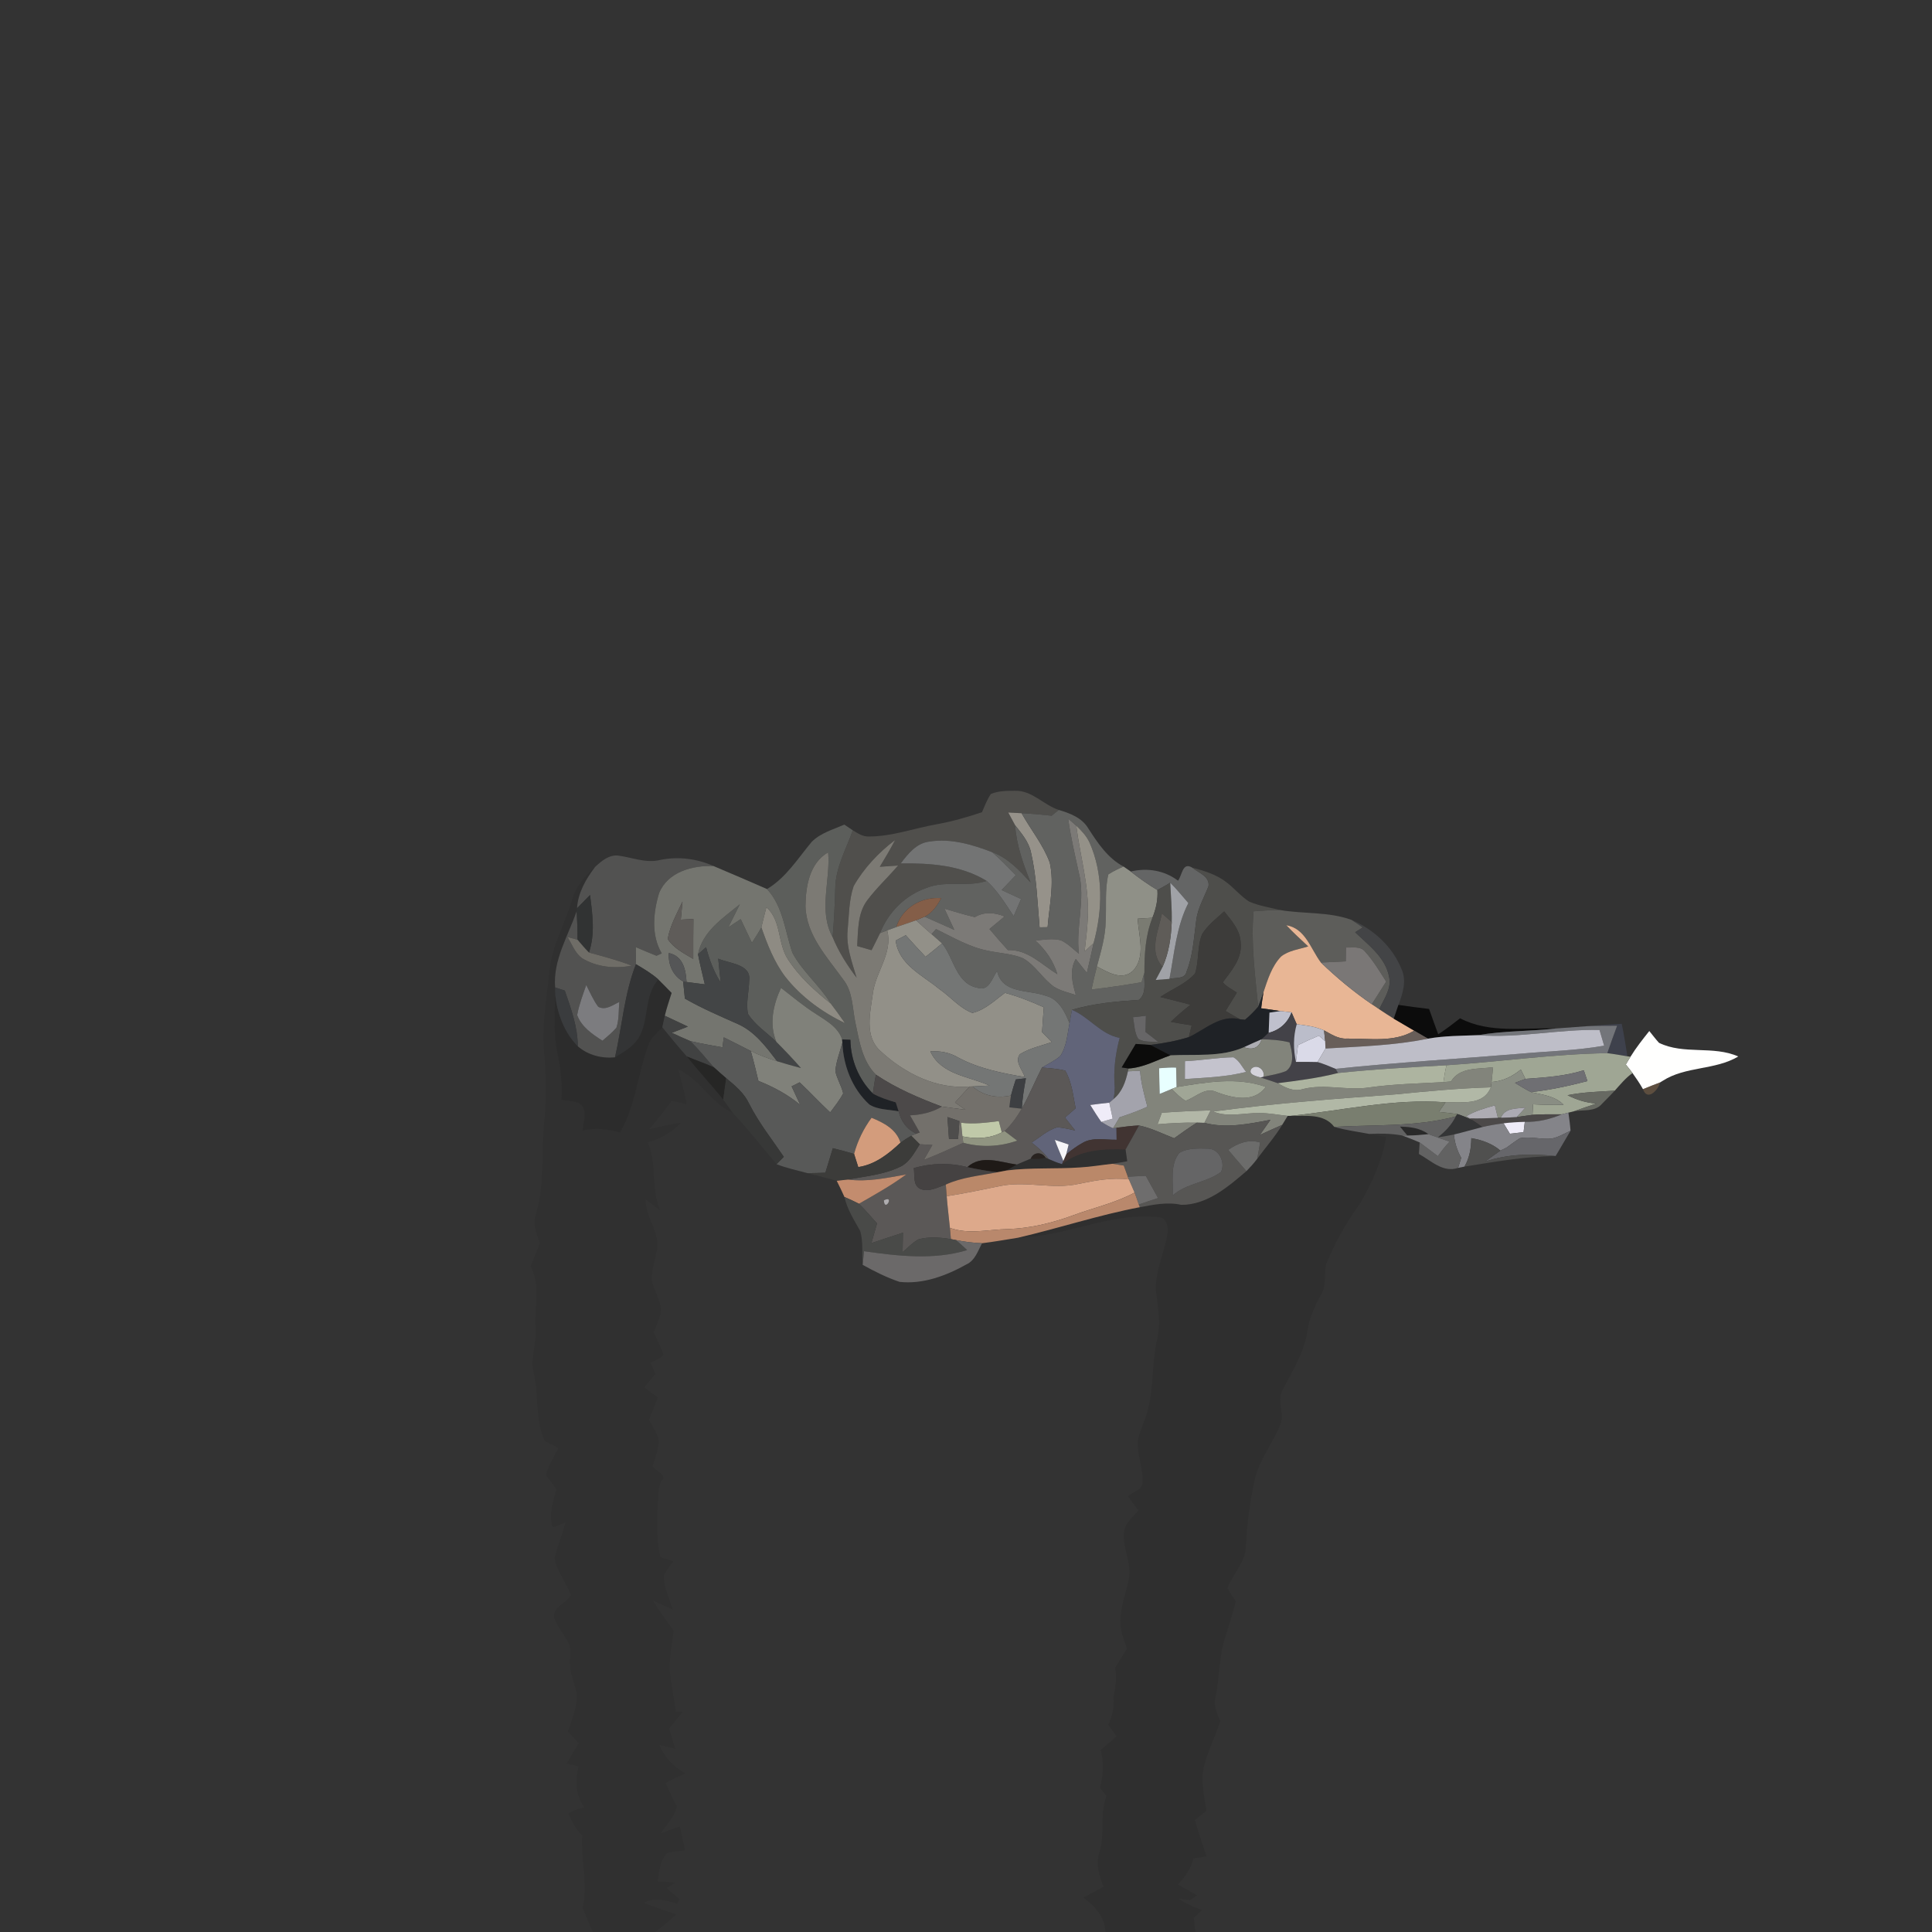 <?xml version="1.0" encoding="UTF-8" ?>
<!DOCTYPE svg PUBLIC "-//W3C//DTD SVG 1.1//EN" "http://www.w3.org/Graphics/SVG/1.1/DTD/svg11.dtd">
<svg width="512pt" height="512pt" viewBox="0 0 512 512" version="1.1" xmlns="http://www.w3.org/2000/svg">
<rect x="0" y="0" width="512" height="512" fill="#333333" stroke="none"/>
<g id="#504f4cff">
<path fill="#504f4c" opacity="1.00" d=" M 262.61 210.39 C 264.63 209.58 266.87 209.56 269.03 209.57 C 273.49 209.43 276.56 213.32 280.59 214.64 C 280.12 215.02 279.17 215.79 278.70 216.17 C 276.05 215.88 273.39 215.63 270.73 215.51 C 269.55 215.44 268.36 215.38 267.19 215.32 C 267.79 216.44 268.40 217.56 269.01 218.69 C 269.38 223.99 271.18 228.99 273.13 233.88 C 270.19 230.70 267.16 227.36 262.96 225.85 C 257.69 223.81 251.90 222.09 246.21 223.04 C 242.80 223.47 240.63 226.29 238.69 228.82 C 246.49 228.72 254.63 229.25 261.46 233.45 C 256.27 235.20 250.62 233.22 245.51 235.32 C 239.87 237.26 235.39 241.76 233.22 247.29 C 232.48 248.80 231.74 250.31 230.97 251.81 C 229.70 251.44 228.42 251.07 227.16 250.71 C 227.43 246.63 227.23 242.13 229.77 238.67 C 232.25 235.34 235.32 232.52 238.01 229.36 C 236.39 229.47 234.77 229.59 233.15 229.71 C 234.58 227.38 235.97 225.02 237.23 222.59 C 232.85 225.92 228.96 230.03 226.23 234.82 C 224.95 238.55 225.01 242.59 224.63 246.48 C 224.19 250.84 225.80 254.99 227.01 259.10 C 224.49 255.77 222.23 252.21 220.65 248.34 C 221.03 243.96 221.24 239.58 221.36 235.19 C 221.49 229.80 224.24 225.01 226.00 220.04 C 227.30 220.82 228.65 221.76 230.25 221.68 C 236.41 221.69 242.26 219.49 248.27 218.43 C 252.34 217.70 256.31 216.55 260.23 215.25 C 260.96 213.60 261.57 211.88 262.61 210.39 Z" />
</g>
<g id="#96928aff">
<path fill="#96928a" opacity="1.00" d=" M 267.19 215.32 C 268.36 215.38 269.55 215.44 270.73 215.51 C 273.17 219.90 276.47 223.87 278.21 228.63 C 279.46 234.27 278.06 240.06 277.63 245.72 C 277.10 245.73 276.03 245.74 275.50 245.75 C 274.92 239.08 274.72 232.33 273.20 225.79 C 272.59 223.02 270.70 220.86 269.01 218.69 C 268.40 217.56 267.79 216.44 267.19 215.32 Z" />
</g>
<g id="#616260ff">
<path fill="#616260" opacity="1.00" d=" M 270.73 215.51 C 273.39 215.63 276.05 215.88 278.70 216.17 C 279.17 215.79 280.12 215.02 280.59 214.64 C 283.59 215.53 286.75 216.72 288.43 219.57 C 290.94 223.45 293.54 227.40 297.74 229.64 C 296.36 230.25 294.99 230.90 293.72 231.73 C 292.77 235.76 293.24 239.94 293.02 244.05 C 292.97 248.19 291.76 252.17 290.69 256.13 C 290.15 258.15 289.70 260.19 289.26 262.23 C 293.70 261.72 298.11 261.05 302.52 260.31 C 302.71 259.67 303.09 258.39 303.28 257.75 C 303.10 260.13 303.98 263.26 301.82 264.98 C 295.84 265.38 289.87 265.90 284.09 267.61 C 283.85 268.80 283.63 269.98 283.43 271.18 C 282.22 268.14 280.55 264.68 277.05 263.87 C 272.49 262.22 265.55 263.43 264.25 257.33 C 262.91 259.17 262.14 262.71 259.17 261.80 C 253.37 260.78 252.82 253.90 249.66 250.01 C 248.74 249.18 247.81 248.36 246.87 247.56 C 247.17 247.22 247.77 246.55 248.06 246.22 C 252.54 248.40 256.91 251.02 261.86 251.97 C 264.93 252.63 268.16 252.72 271.08 253.94 C 274.38 255.79 276.26 259.32 279.30 261.49 C 281.07 262.60 283.15 263.05 285.12 263.69 C 284.19 260.56 283.33 257.15 285.10 254.13 C 286.08 255.35 287.05 256.59 288.03 257.83 C 288.63 255.21 289.24 252.59 289.81 249.96 C 292.20 241.22 292.46 231.66 288.72 223.24 C 287.92 221.51 286.59 220.12 285.23 218.83 C 284.52 218.19 283.80 217.57 283.08 216.96 C 283.74 221.77 284.85 226.50 285.89 231.24 C 287.73 238.35 285.03 245.57 285.93 252.76 C 284.39 251.50 282.96 250.04 281.15 249.18 C 278.95 248.63 276.62 249.02 274.41 249.28 C 277.10 251.69 279.17 254.70 280.22 258.18 C 276.04 255.63 272.40 251.59 267.10 251.78 C 265.42 249.96 263.81 248.09 262.22 246.20 C 263.56 245.10 264.89 243.99 266.21 242.87 C 263.63 241.80 260.82 241.55 258.34 243.05 C 255.63 242.41 252.96 241.60 250.29 240.81 C 251.16 242.69 252.03 244.56 252.90 246.43 C 250.27 245.27 247.66 244.08 245.03 242.93 C 247.10 241.91 248.37 239.98 249.44 238.02 C 244.21 237.59 239.11 240.56 237.52 245.68 C 236.72 245.97 235.92 246.26 235.12 246.56 C 234.64 246.75 233.70 247.11 233.22 247.29 C 235.39 241.76 239.87 237.26 245.51 235.32 C 250.62 233.22 256.27 235.20 261.46 233.45 C 264.41 236.09 266.45 239.54 268.63 242.80 C 269.29 241.29 269.95 239.77 270.60 238.25 C 268.88 237.45 267.16 236.66 265.44 235.87 C 266.70 234.56 267.95 233.24 269.21 231.93 C 267.18 229.85 265.15 227.76 262.96 225.85 C 267.16 227.36 270.19 230.70 273.13 233.88 C 271.18 228.99 269.38 223.99 269.01 218.69 C 270.70 220.86 272.59 223.02 273.20 225.79 C 274.72 232.33 274.92 239.08 275.50 245.75 C 276.03 245.74 277.10 245.73 277.63 245.72 C 278.06 240.06 279.46 234.27 278.21 228.63 C 276.47 223.87 273.17 219.90 270.73 215.51 Z" />
</g>
<g id="#7c7a77ff">
<path fill="#7c7a77" opacity="1.00" d=" M 283.08 216.96 C 283.80 217.57 284.52 218.19 285.23 218.83 C 286.23 226.89 288.67 234.82 288.29 243.02 C 288.16 246.07 287.79 249.10 287.44 252.13 C 288.23 251.41 289.02 250.68 289.81 249.96 C 289.24 252.59 288.63 255.21 288.03 257.83 C 287.05 256.59 286.08 255.35 285.10 254.13 C 283.33 257.15 284.19 260.56 285.12 263.69 C 283.15 263.05 281.07 262.60 279.30 261.49 C 276.26 259.32 274.38 255.79 271.08 253.94 C 268.16 252.72 264.93 252.63 261.86 251.97 C 256.91 251.02 252.54 248.40 248.06 246.22 C 247.77 246.55 247.17 247.22 246.87 247.56 C 245.48 246.36 244.11 245.13 242.76 243.88 C 243.33 243.64 244.46 243.16 245.03 242.93 C 247.66 244.08 250.27 245.27 252.90 246.43 C 252.03 244.56 251.16 242.69 250.29 240.81 C 252.96 241.60 255.63 242.41 258.34 243.05 C 260.82 241.55 263.63 241.80 266.21 242.87 C 264.89 243.99 263.56 245.10 262.22 246.20 C 263.81 248.09 265.42 249.96 267.10 251.78 C 272.40 251.59 276.04 255.63 280.22 258.18 C 279.17 254.70 277.10 251.69 274.41 249.28 C 276.62 249.02 278.95 248.63 281.15 249.18 C 282.96 250.04 284.39 251.50 285.93 252.76 C 285.03 245.57 287.73 238.35 285.89 231.24 C 284.85 226.50 283.74 221.77 283.08 216.96 Z" />
</g>
<g id="#5c5e5bff">
<path fill="#5c5e5b" opacity="1.00" d=" M 215.13 223.08 C 217.47 220.74 220.80 219.82 223.76 218.53 C 224.32 218.91 225.44 219.66 226.00 220.04 C 224.24 225.01 221.49 229.80 221.36 235.19 C 221.24 239.58 221.03 243.96 220.65 248.34 C 216.82 241.35 220.12 233.35 219.47 225.88 C 214.53 228.70 213.52 234.89 213.46 240.11 C 213.63 247.78 219.21 253.66 223.43 259.55 C 226.10 262.86 225.86 267.33 226.74 271.28 C 227.75 276.02 228.54 281.24 232.14 284.81 C 231.77 286.45 231.56 288.13 231.31 289.79 C 227.53 286.00 225.45 280.90 225.36 275.57 C 224.63 275.53 223.90 275.50 223.18 275.47 C 222.11 272.18 218.96 270.50 216.27 268.72 C 212.99 266.66 210.03 264.15 206.98 261.79 C 204.90 266.25 203.78 271.36 205.73 276.09 C 203.21 273.65 200.15 271.69 198.23 268.70 C 197.63 265.76 198.50 262.78 198.54 259.83 C 199.13 255.47 193.25 255.36 190.34 254.05 C 190.53 256.18 190.78 258.30 191.01 260.42 C 189.19 257.53 187.95 254.32 187.13 251.01 C 186.41 251.63 185.69 252.25 184.98 252.88 C 186.17 246.83 191.62 243.29 196.06 239.66 C 195.05 241.70 194.03 243.73 193.00 245.76 C 194.10 245.03 195.20 244.30 196.30 243.57 C 197.28 245.66 198.26 247.75 199.27 249.83 C 200.14 248.49 201.00 247.16 201.77 245.77 C 203.38 250.35 205.17 254.98 208.13 258.89 C 212.30 264.16 217.85 268.25 223.91 271.13 C 222.70 269.37 221.46 267.63 220.16 265.95 C 217.21 261.13 212.64 257.48 210.00 252.50 C 208.02 246.78 207.57 240.26 203.27 235.61 C 208.33 232.59 211.44 227.48 215.13 223.08 Z" />
</g>
<g id="#949188ff">
<path fill="#949188" opacity="1.00" d=" M 285.23 218.83 C 286.59 220.12 287.92 221.51 288.72 223.24 C 292.46 231.66 292.20 241.22 289.81 249.96 C 289.02 250.68 288.23 251.41 287.44 252.13 C 287.79 249.10 288.16 246.07 288.29 243.02 C 288.67 234.82 286.23 226.89 285.23 218.83 Z" />
</g>
<g id="#7c7a74ff">
<path fill="#7c7a74" opacity="1.00" d=" M 226.23 234.82 C 228.96 230.03 232.85 225.92 237.23 222.59 C 235.97 225.02 234.58 227.38 233.15 229.71 C 234.77 229.59 236.39 229.47 238.01 229.36 C 235.32 232.52 232.25 235.34 229.77 238.67 C 227.23 242.13 227.43 246.63 227.16 250.71 C 228.42 251.07 229.70 251.44 230.97 251.81 C 231.74 250.31 232.48 248.80 233.22 247.29 C 233.70 247.11 234.64 246.75 235.12 246.56 C 236.67 252.55 232.06 257.52 231.32 263.23 C 230.65 268.32 228.95 274.68 233.41 278.60 C 239.72 284.43 248.14 288.72 256.95 287.94 C 255.65 289.34 254.38 290.77 253.09 292.17 C 254.01 292.81 254.93 293.44 255.85 294.09 C 253.76 293.80 251.68 293.58 249.60 293.26 C 243.55 290.99 237.53 288.44 232.14 284.81 C 228.54 281.24 227.75 276.02 226.74 271.28 C 225.86 267.33 226.10 262.86 223.43 259.55 C 219.21 253.66 213.63 247.78 213.46 240.11 C 213.52 234.89 214.53 228.70 219.47 225.88 C 220.12 233.35 216.82 241.35 220.65 248.34 C 222.23 252.21 224.49 255.77 227.01 259.10 C 225.80 254.99 224.19 250.84 224.63 246.48 C 225.01 242.59 224.95 238.55 226.23 234.82 Z" />
</g>
<g id="#737474ff">
<path fill="#737474" opacity="1.00" d=" M 238.69 228.82 C 240.63 226.29 242.80 223.47 246.21 223.04 C 251.90 222.09 257.69 223.81 262.96 225.85 C 265.15 227.76 267.18 229.85 269.21 231.93 C 267.95 233.24 266.70 234.56 265.44 235.87 C 267.16 236.66 268.88 237.45 270.60 238.25 C 269.95 239.77 269.29 241.29 268.63 242.80 C 266.45 239.54 264.41 236.09 261.46 233.45 C 254.63 229.25 246.49 228.72 238.69 228.82 Z" />
</g>
<g id="#525251ff">
<path fill="#525251" opacity="1.00" d=" M 157.69 229.76 C 159.38 228.19 161.45 226.42 163.92 226.75 C 167.59 227.25 171.22 228.83 174.97 227.89 C 179.74 226.92 184.68 227.53 189.11 229.52 C 183.56 229.29 176.99 231.02 174.68 236.65 C 173.11 241.81 172.51 247.82 175.38 252.66 C 174.91 252.87 174.44 253.08 173.98 253.29 C 172.14 252.56 170.32 251.80 168.51 251.01 C 168.53 252.51 168.57 254.01 168.53 255.52 C 165.44 263.46 164.86 271.97 162.98 280.21 C 159.44 280.55 155.83 279.63 153.12 277.28 C 153.10 272.16 151.33 267.30 149.68 262.52 C 149.04 262.31 147.76 261.89 147.12 261.68 C 146.51 254.43 150.57 248.06 152.82 241.44 C 152.97 243.97 153.07 246.51 153.06 249.05 C 152.40 248.87 151.08 248.50 150.42 248.32 C 151.55 250.24 152.37 252.50 154.19 253.90 C 158.11 256.31 162.96 256.79 167.42 255.91 C 163.73 254.46 159.89 253.47 156.08 252.43 C 157.76 247.48 157.01 242.25 156.37 237.18 C 155.23 238.36 154.08 239.53 152.92 240.70 C 153.16 236.58 155.27 232.96 157.69 229.76 M 155.36 261.05 C 154.46 263.66 153.45 266.27 152.96 269.00 C 154.08 272.14 156.98 274.07 159.66 275.80 C 160.92 274.69 162.25 273.64 163.35 272.36 C 164.09 270.17 163.91 267.80 164.13 265.53 C 162.39 266.32 160.53 267.85 158.54 266.81 C 157.23 265.04 156.37 262.99 155.36 261.05 Z" />
</g>
<g id="#00000013">
<path fill="#000000" opacity="0.07" d=" M 151.62 238.43 C 152.60 234.93 155.05 232.14 157.69 229.76 C 155.27 232.96 153.16 236.58 152.92 240.70 L 152.82 241.44 C 150.57 248.06 146.51 254.43 147.12 261.68 C 147.12 262.17 147.14 263.15 147.15 263.64 C 146.96 268.82 146.67 274.06 147.75 279.17 C 148.59 283.21 149.09 287.33 148.78 291.46 C 150.46 291.75 152.28 291.70 153.81 292.55 C 155.82 294.34 154.55 297.27 154.42 299.55 C 157.72 298.89 161.09 299.13 164.29 300.15 C 168.50 292.98 169.00 284.49 171.86 276.82 C 172.53 274.92 174.17 273.65 175.53 272.25 C 177.67 274.85 179.79 277.46 182.03 279.98 C 185.11 283.89 188.53 287.52 191.66 291.39 C 192.53 292.54 193.35 293.74 194.20 294.92 C 188.36 292.30 185.54 286.00 179.74 283.36 C 180.50 286.44 181.39 289.49 182.00 292.61 C 180.67 292.30 179.34 291.99 178.02 291.68 C 176.13 294.29 174.13 296.82 172.04 299.27 C 174.82 298.55 177.64 298.01 180.48 297.53 C 178.06 300.06 175.01 301.80 171.64 302.73 C 174.21 308.43 172.38 315.02 174.96 320.79 C 173.68 319.79 172.39 318.81 171.10 317.85 C 170.96 322.81 175.35 326.94 173.93 331.93 C 173.51 334.28 172.70 336.58 172.68 338.99 C 173.12 341.76 174.90 344.17 175.19 346.98 C 175.06 349.15 173.96 351.09 173.22 353.09 C 174.12 355.03 175.11 356.94 175.83 358.97 C 174.96 360.06 173.60 360.52 172.40 361.16 C 172.83 362.13 173.26 363.11 173.69 364.09 C 172.70 365.29 171.71 366.49 170.71 367.69 C 171.91 368.57 173.11 369.45 174.31 370.34 C 173.59 372.34 172.70 374.28 172.01 376.29 C 172.98 378.11 174.19 379.86 174.64 381.90 C 174.46 384.21 173.58 386.38 172.93 388.59 C 173.84 389.70 175.64 390.37 175.87 391.83 C 174.91 392.45 174.87 393.67 174.57 394.66 C 174.15 400.67 173.68 406.78 175.02 412.72 C 176.15 413.03 177.28 413.37 178.41 413.73 C 177.54 414.99 176.55 416.19 175.89 417.59 C 175.89 420.73 177.40 423.61 178.26 426.57 C 176.49 425.74 174.73 424.90 172.96 424.09 C 174.66 426.88 176.60 429.50 178.51 432.15 C 178.08 435.77 177.30 439.40 177.51 443.07 C 177.92 446.57 178.58 450.05 179.10 453.54 C 179.69 453.59 180.29 453.65 180.90 453.71 C 179.69 455.15 178.51 456.61 177.33 458.07 C 177.85 459.87 178.38 461.67 178.94 463.47 C 177.53 463.09 176.11 462.72 174.70 462.38 C 176.04 465.68 178.52 468.26 181.61 469.98 C 179.85 470.78 178.07 471.56 176.37 472.51 C 177.33 474.57 178.21 476.68 179.37 478.64 C 178.81 481.45 176.63 483.54 175.09 485.86 C 176.77 485.23 178.46 484.62 180.14 484.02 C 180.63 486.12 181.10 488.24 181.54 490.36 C 179.95 490.51 178.33 490.61 176.80 491.10 C 174.76 492.98 174.78 496.02 174.28 498.58 C 175.79 498.68 177.30 498.80 178.81 498.91 C 178.08 499.40 177.35 499.89 176.63 500.39 C 177.76 501.35 178.89 502.30 180.02 503.27 C 179.87 503.59 179.58 504.22 179.44 504.53 C 176.44 503.53 173.44 502.71 170.54 504.27 C 173.38 505.41 176.30 506.35 179.21 507.31 C 177.42 508.98 175.56 510.56 173.59 512.00 L 157.14 512.00 C 156.19 509.87 155.25 507.74 154.44 505.56 C 155.89 499.18 153.89 492.80 154.31 486.38 C 152.62 484.76 151.45 482.72 150.68 480.53 C 152.01 479.78 153.41 479.17 154.95 479.04 C 152.48 475.82 152.38 471.84 153.34 468.08 C 152.29 467.84 151.25 467.59 150.20 467.35 C 151.23 465.54 152.28 463.74 153.35 461.95 C 152.40 460.91 151.45 459.87 150.51 458.84 C 151.60 455.69 152.98 452.51 152.87 449.12 C 152.59 447.27 151.94 445.52 151.44 443.73 C 150.69 441.22 151.31 438.57 150.97 436.01 C 149.90 433.45 147.80 431.45 146.89 428.82 C 146.34 425.84 150.12 424.96 151.26 422.73 C 150.14 419.31 147.52 416.50 146.98 412.90 C 147.76 409.69 148.97 406.59 149.91 403.41 C 148.76 403.86 147.62 404.32 146.49 404.79 C 145.36 401.37 146.55 398.04 147.44 394.76 C 146.68 393.37 145.57 392.21 144.69 390.91 C 145.35 388.35 146.80 386.09 147.98 383.76 C 146.79 383.10 145.59 382.47 144.37 381.89 C 141.69 376.09 142.90 369.62 141.38 363.58 C 140.52 359.67 142.33 355.81 141.93 351.88 C 141.52 346.45 143.41 340.69 140.63 335.64 C 141.45 333.52 142.31 331.42 143.13 329.31 C 141.89 326.81 141.22 324.01 142.16 321.29 C 144.43 313.49 143.36 305.34 144.23 297.38 C 144.84 291.13 144.73 284.84 144.18 278.59 C 143.54 271.42 144.94 264.32 145.65 257.22 C 146.27 250.58 149.79 244.75 151.62 238.43 Z" />
</g>
<g id="#74756fff">
<path fill="#74756f" opacity="1.00" d=" M 174.68 236.65 C 176.99 231.02 183.56 229.29 189.11 229.52 C 193.84 231.53 198.57 233.54 203.27 235.61 C 207.57 240.26 208.02 246.78 210.00 252.50 C 212.64 257.48 217.21 261.13 220.16 265.95 C 215.90 262.55 211.78 258.84 208.81 254.23 C 206.01 249.97 207.14 244.00 203.11 240.43 C 202.63 242.20 202.19 243.98 201.77 245.77 C 201.00 247.16 200.14 248.49 199.27 249.83 C 198.26 247.75 197.28 245.66 196.30 243.57 C 195.20 244.30 194.10 245.03 193.00 245.76 C 194.03 243.73 195.05 241.70 196.06 239.66 C 191.62 243.29 186.17 246.83 184.98 252.88 C 185.49 255.55 186.16 258.19 186.78 260.85 C 185.17 260.66 183.55 260.47 181.94 260.24 C 181.76 256.96 181.00 253.35 177.24 252.57 C 177.06 255.64 178.30 258.54 181.04 260.10 C 181.19 261.61 181.35 263.12 181.50 264.64 C 186.06 267.26 190.89 269.31 195.69 271.45 C 200.11 273.47 203.07 277.49 205.94 281.24 C 203.55 280.50 201.20 279.63 198.96 278.52 C 196.57 277.33 194.21 276.08 191.81 274.91 C 191.70 275.79 191.58 276.67 191.47 277.56 C 188.61 277.05 185.76 276.56 182.94 275.90 C 181.28 275.20 179.65 274.47 178.03 273.70 C 179.45 273.14 180.87 272.60 182.30 272.06 C 180.26 271.09 178.22 270.13 176.18 269.18 C 176.67 267.13 177.35 265.14 177.99 263.14 C 176.82 261.94 175.66 260.74 174.47 259.57 C 172.68 257.96 170.58 256.74 168.53 255.52 C 168.57 254.01 168.53 252.51 168.51 251.01 C 170.32 251.80 172.14 252.56 173.98 253.29 C 174.44 253.08 174.91 252.87 175.38 252.66 C 172.51 247.82 173.11 241.81 174.68 236.65 M 176.95 248.84 C 178.54 251.31 181.27 252.66 183.72 254.12 C 183.71 250.59 183.71 247.06 183.76 243.53 C 182.64 243.59 181.53 243.65 180.42 243.72 C 180.56 242.12 180.71 240.52 180.87 238.92 C 179.36 242.13 177.57 245.30 176.95 248.84 Z" />
</g>
<g id="#8f9087ff">
<path fill="#8f9087" opacity="1.00" d=" M 293.72 231.73 C 294.99 230.90 296.36 230.25 297.74 229.64 C 298.22 229.97 299.18 230.63 299.65 230.96 C 301.91 232.73 304.25 234.41 306.73 235.87 C 306.90 238.40 306.36 240.88 305.40 243.22 C 304.10 243.30 302.80 243.38 301.50 243.46 C 301.74 247.98 303.74 253.59 300.23 257.30 C 297.31 259.99 293.53 257.62 290.69 256.13 C 291.76 252.17 292.97 248.19 293.02 244.05 C 293.24 239.94 292.77 235.76 293.72 231.73 Z" />
</g>
<g id="#646565ff">
<path fill="#646565" opacity="1.00" d=" M 312.19 233.40 C 313.31 231.90 313.35 228.36 315.93 229.92 C 317.57 231.25 320.69 232.28 320.26 234.87 C 319.11 237.84 317.41 240.66 317.02 243.88 C 316.38 248.45 316.18 253.18 314.44 257.52 C 314.03 259.57 311.46 259.00 309.92 259.42 C 311.22 252.64 311.74 245.56 314.93 239.32 C 313.34 237.51 311.84 235.61 310.12 233.92 C 309.03 234.63 307.87 235.23 306.73 235.87 C 304.25 234.41 301.91 232.73 299.65 230.96 C 304.04 229.92 308.59 230.65 312.19 233.40 Z" />
</g>
<g id="#4e4e4bff">
<path fill="#4e4e4b" opacity="1.00" d=" M 315.93 229.92 C 319.15 230.79 322.46 231.76 325.11 233.88 C 327.17 235.45 328.82 237.52 331.02 238.92 C 333.61 240.06 336.45 240.47 339.18 241.16 C 336.85 241.16 334.53 241.33 332.21 241.50 C 331.47 249.95 332.62 258.39 333.43 266.79 C 332.36 268.03 331.20 269.20 329.94 270.25 C 329.62 270.22 328.98 270.16 328.66 270.13 C 327.34 269.43 326.06 268.66 324.79 267.91 C 325.79 266.30 326.79 264.68 327.78 263.07 C 326.53 262.16 325.05 261.52 324.06 260.32 C 326.27 257.31 329.14 254.11 328.81 250.10 C 328.79 246.68 326.44 244.03 324.42 241.53 C 322.35 243.41 320.06 245.15 318.58 247.56 C 317.21 250.86 317.80 254.60 316.71 257.98 C 314.21 260.79 310.55 262.13 307.49 264.21 C 310.15 264.91 312.84 265.53 315.50 266.26 C 313.69 267.70 311.93 269.20 310.26 270.79 C 312.10 271.13 313.95 271.47 315.81 271.73 C 315.55 272.77 315.29 273.81 315.04 274.85 C 311.71 275.87 308.28 276.50 304.83 276.91 C 303.54 276.82 302.26 276.73 300.98 276.65 C 299.72 278.72 298.48 280.80 297.26 282.88 C 297.71 282.95 298.62 283.09 299.07 283.16 L 298.91 283.91 C 298.32 286.66 297.35 289.45 295.08 291.27 C 295.28 290.39 295.38 289.51 295.39 288.62 C 295.40 288.55 295.42 288.41 295.43 288.34 C 295.02 283.86 295.57 279.40 296.73 275.06 C 291.67 274.10 288.67 269.54 284.09 267.61 C 289.87 265.90 295.84 265.38 301.82 264.98 C 303.98 263.26 303.10 260.13 303.28 257.75 C 303.28 252.84 303.56 247.83 305.40 243.22 C 306.36 240.88 306.90 238.40 306.73 235.87 C 307.87 235.23 309.03 234.63 310.12 233.92 C 310.29 237.40 310.61 240.88 310.52 244.36 C 309.65 243.60 308.79 242.83 307.93 242.07 C 307.00 246.67 304.32 252.22 308.11 256.21 C 307.53 257.39 306.89 258.54 306.27 259.70 C 307.48 259.61 308.70 259.53 309.92 259.42 C 311.46 259.00 314.03 259.57 314.44 257.52 C 316.18 253.18 316.38 248.45 317.02 243.88 C 317.41 240.66 319.11 237.84 320.26 234.87 C 320.69 232.28 317.57 231.25 315.93 229.92 M 300.25 269.58 C 300.65 271.51 300.59 273.61 301.66 275.33 C 303.26 276.28 305.25 275.96 307.03 276.19 C 305.89 275.27 304.74 274.36 303.57 273.49 C 303.60 272.06 303.64 270.62 303.68 269.19 C 302.53 269.31 301.39 269.45 300.25 269.58 Z" />
</g>
<g id="#a0a2a7ff">
<path fill="#a0a2a7" opacity="1.00" d=" M 310.12 233.92 C 311.84 235.61 313.34 237.51 314.93 239.32 C 311.74 245.56 311.22 252.64 309.92 259.42 C 308.70 259.53 307.48 259.61 306.27 259.70 C 306.89 258.54 307.53 257.39 308.11 256.21 C 309.77 252.49 310.36 248.40 310.52 244.36 C 310.61 240.88 310.29 237.40 310.12 233.92 Z" />
</g>
<g id="#313333ff">
<path fill="#313333" opacity="1.00" d=" M 152.92 240.70 C 154.08 239.53 155.23 238.36 156.37 237.18 C 157.01 242.25 157.76 247.48 156.08 252.43 C 155.02 251.35 154.03 250.20 153.06 249.05 C 153.07 246.51 152.97 243.97 152.82 241.44 L 152.92 240.70 Z" />
</g>
<g id="#845e48ff">
<path fill="#845e48" opacity="1.00" d=" M 237.52 245.68 C 239.11 240.56 244.21 237.59 249.44 238.02 C 248.37 239.98 247.10 241.91 245.03 242.93 C 244.46 243.16 243.33 243.64 242.76 243.88 C 241.03 244.51 239.27 245.07 237.52 245.68 Z" />
</g>
<g id="#5f5c59ff">
<path fill="#5f5c59" opacity="1.00" d=" M 176.95 248.84 C 177.57 245.30 179.36 242.13 180.87 238.92 C 180.71 240.52 180.56 242.12 180.42 243.72 C 181.53 243.65 182.64 243.59 183.76 243.53 C 183.71 247.06 183.71 250.59 183.72 254.12 C 181.27 252.66 178.54 251.31 176.95 248.84 Z" />
</g>
<g id="#8e8b83ff">
<path fill="#8e8b83" opacity="1.00" d=" M 203.11 240.43 C 207.14 244.00 206.01 249.97 208.81 254.23 C 211.78 258.84 215.90 262.55 220.16 265.95 C 221.46 267.63 222.70 269.37 223.91 271.13 C 217.85 268.25 212.30 264.16 208.13 258.89 C 205.17 254.98 203.38 250.35 201.77 245.77 C 202.19 243.98 202.63 242.20 203.11 240.43 Z" />
</g>
<g id="#5d5d5aff">
<path fill="#5d5d5a" opacity="1.00" d=" M 332.21 241.50 C 334.53 241.33 336.85 241.16 339.18 241.16 C 345.49 242.25 352.18 241.56 358.24 243.81 C 359.22 244.44 360.19 245.11 361.16 245.78 C 360.48 246.20 359.80 246.63 359.13 247.06 C 362.71 250.50 367.22 253.77 368.15 258.97 C 368.80 262.07 366.72 264.79 365.52 267.47 C 365.03 267.14 364.03 266.47 363.54 266.13 C 364.82 264.14 366.09 262.15 367.35 260.13 C 365.61 257.42 363.96 254.61 361.78 252.22 C 360.57 250.64 358.40 251.20 356.69 251.09 C 356.66 252.31 356.65 253.54 356.64 254.77 C 354.44 254.90 352.24 255.00 350.05 255.07 C 347.33 251.47 345.98 246.03 340.88 245.19 C 342.73 247.15 344.72 248.97 346.69 250.81 C 344.26 251.59 341.53 251.86 339.49 253.50 C 337.01 256.08 335.95 259.62 334.84 262.93 C 334.40 264.23 333.95 265.52 333.43 266.79 C 332.62 258.39 331.47 249.95 332.21 241.50 Z" />
</g>
<g id="#5f5c58ff">
<path fill="#5f5c58" opacity="1.00" d=" M 307.93 242.07 C 308.79 242.83 309.65 243.60 310.52 244.36 C 310.36 248.40 309.77 252.49 308.11 256.21 C 304.32 252.22 307.00 246.67 307.93 242.07 Z" />
</g>
<g id="#3d3c3aff">
<path fill="#3d3c3a" opacity="1.00" d=" M 318.58 247.56 C 320.06 245.15 322.35 243.41 324.42 241.53 C 326.44 244.03 328.79 246.68 328.81 250.10 C 329.14 254.11 326.27 257.31 324.06 260.32 C 325.05 261.52 326.53 262.16 327.78 263.07 C 326.79 264.68 325.79 266.30 324.79 267.91 C 326.06 268.66 327.34 269.43 328.66 270.13 C 323.42 268.75 319.41 272.82 315.04 274.85 C 315.29 273.81 315.55 272.77 315.81 271.73 C 313.95 271.47 312.10 271.13 310.26 270.79 C 311.93 269.20 313.69 267.70 315.50 266.26 C 312.84 265.53 310.15 264.91 307.49 264.21 C 310.55 262.13 314.21 260.79 316.71 257.98 C 317.80 254.60 317.21 250.86 318.58 247.56 Z" />
</g>
<g id="#7a7b72ff">
<path fill="#7a7b72" opacity="1.00" d=" M 301.50 243.46 C 302.80 243.38 304.10 243.30 305.40 243.22 C 303.56 247.83 303.28 252.84 303.28 257.75 C 303.09 258.39 302.71 259.67 302.52 260.31 C 298.11 261.05 293.70 261.72 289.26 262.23 C 289.70 260.19 290.15 258.15 290.69 256.13 C 293.53 257.62 297.31 259.99 300.23 257.30 C 303.74 253.59 301.74 247.98 301.50 243.46 Z" />
</g>
<g id="#929088ff">
<path fill="#929088" opacity="1.00" d=" M 237.52 245.68 C 239.27 245.07 241.03 244.51 242.76 243.88 C 244.11 245.13 245.48 246.36 246.87 247.56 C 247.81 248.36 248.74 249.18 249.66 250.01 C 248.22 251.23 246.76 252.41 245.28 253.57 C 243.51 251.68 241.75 249.78 240.03 247.85 C 239.37 248.20 238.03 248.90 237.37 249.25 C 238.15 255.63 244.48 258.44 248.90 262.09 C 251.87 264.12 254.26 267.13 257.67 268.44 C 261.04 267.66 263.61 265.10 266.33 263.11 C 269.86 264.08 273.28 265.42 276.62 266.94 C 276.44 269.13 276.30 271.33 276.16 273.53 C 277.02 274.40 277.88 275.28 278.74 276.17 C 275.90 277.17 272.88 277.76 270.29 279.38 C 268.80 281.33 271.00 283.53 271.58 285.43 C 265.49 284.39 259.32 283.18 253.83 280.21 C 251.61 278.90 249.10 278.46 246.55 278.63 C 249.35 284.81 256.76 285.21 262.24 287.69 C 260.74 287.78 259.24 287.86 257.73 287.92 L 256.95 287.94 C 248.14 288.72 239.72 284.43 233.41 278.60 C 228.95 274.68 230.65 268.32 231.32 263.23 C 232.06 257.52 236.67 252.55 235.12 246.56 C 235.92 246.26 236.72 245.97 237.52 245.68 Z" />
</g>
<g id="#434446ff">
<path fill="#434446" opacity="1.00" d=" M 358.24 243.81 C 363.97 246.28 368.95 250.79 371.33 256.63 C 372.88 259.77 371.77 263.25 370.60 266.31 C 370.17 267.52 369.76 268.73 369.36 269.96 C 368.06 269.16 366.79 268.32 365.52 267.47 C 366.72 264.79 368.80 262.07 368.15 258.97 C 367.22 253.77 362.71 250.50 359.13 247.06 C 359.80 246.63 360.48 246.20 361.16 245.78 C 360.19 245.11 359.22 244.44 358.24 243.81 Z" />
</g>
<g id="#e8b695ff">
<path fill="#e8b695" opacity="1.00" d=" M 340.88 245.19 C 345.98 246.03 347.33 251.47 350.05 255.07 C 354.23 259.11 358.74 262.84 363.54 266.13 C 364.03 266.47 365.03 267.14 365.52 267.47 C 366.79 268.32 368.06 269.16 369.36 269.96 C 371.16 271.03 372.97 272.08 374.79 273.14 C 369.37 276.36 362.88 275.15 356.91 275.24 C 354.65 275.37 352.77 274.07 350.88 273.06 C 348.59 272.05 346.10 271.72 343.64 271.43 C 343.18 270.38 342.72 269.33 342.27 268.28 C 341.54 268.20 340.08 268.03 339.35 267.94 C 337.63 267.70 335.92 267.44 334.22 267.20 C 334.39 265.77 334.60 264.35 334.84 262.93 C 335.95 259.62 337.01 256.08 339.49 253.50 C 341.53 251.86 344.26 251.59 346.69 250.81 C 344.72 248.97 342.73 247.15 340.88 245.19 Z" />
</g>
<g id="#6f6d67ff">
<path fill="#6f6d67" opacity="1.00" d=" M 150.42 248.32 C 151.08 248.50 152.40 248.87 153.06 249.05 C 154.03 250.20 155.02 251.35 156.08 252.43 C 159.89 253.47 163.73 254.46 167.42 255.91 C 162.96 256.79 158.11 256.31 154.19 253.90 C 152.37 252.50 151.55 250.24 150.42 248.32 Z" />
</g>
<g id="#747675ff">
<path fill="#747675" opacity="1.00" d=" M 237.37 249.25 C 238.03 248.90 239.37 248.20 240.03 247.85 C 241.75 249.78 243.51 251.68 245.28 253.57 C 246.76 252.41 248.22 251.23 249.66 250.01 C 252.82 253.90 253.37 260.78 259.17 261.80 C 262.14 262.71 262.91 259.17 264.25 257.33 C 265.55 263.43 272.49 262.22 277.05 263.87 C 280.55 264.68 282.22 268.14 283.43 271.18 C 282.86 274.10 282.69 277.30 280.99 279.85 C 279.55 281.13 277.76 281.92 276.13 282.92 C 274.28 286.52 272.77 290.28 270.78 293.81 C 270.96 291.10 271.36 288.41 271.88 285.75 C 271.21 285.83 269.87 285.98 269.20 286.06 C 268.74 287.47 268.29 288.87 267.92 290.31 C 264.26 291.13 260.58 290.44 257.73 287.92 C 259.24 287.86 260.74 287.78 262.24 287.69 C 256.76 285.21 249.35 284.81 246.55 278.63 C 249.10 278.46 251.61 278.90 253.83 280.21 C 259.32 283.18 265.49 284.39 271.58 285.43 C 271.00 283.53 268.80 281.33 270.29 279.38 C 272.88 277.76 275.90 277.17 278.74 276.17 C 277.88 275.28 277.02 274.40 276.16 273.53 C 276.30 271.33 276.44 269.13 276.62 266.94 C 273.28 265.42 269.86 264.08 266.33 263.11 C 263.61 265.10 261.04 267.66 257.67 268.44 C 254.26 267.13 251.87 264.12 248.90 262.09 C 244.48 258.44 238.15 255.63 237.37 249.25 Z" />
</g>
<g id="#7a7776ff">
<path fill="#7a7776" opacity="1.00" d=" M 356.69 251.09 C 358.40 251.20 360.57 250.64 361.78 252.22 C 363.96 254.61 365.61 257.42 367.35 260.13 C 366.09 262.15 364.82 264.14 363.54 266.13 C 358.74 262.84 354.23 259.11 350.05 255.07 C 352.24 255.00 354.44 254.90 356.64 254.77 C 356.65 253.54 356.66 252.31 356.69 251.09 Z" />
</g>
<g id="#434546ff">
<path fill="#434546" opacity="1.00" d=" M 184.98 252.88 C 185.69 252.25 186.41 251.63 187.13 251.01 C 187.95 254.32 189.19 257.53 191.01 260.42 C 190.78 258.30 190.53 256.18 190.34 254.05 C 193.25 255.36 199.13 255.47 198.54 259.83 C 198.50 262.78 197.63 265.76 198.23 268.70 C 200.15 271.69 203.21 273.65 205.73 276.09 C 207.97 278.34 210.17 280.64 212.26 283.04 C 210.14 282.48 208.03 281.89 205.94 281.24 C 203.07 277.49 200.11 273.47 195.69 271.45 C 190.89 269.31 186.06 267.26 181.50 264.64 C 181.35 263.12 181.19 261.61 181.04 260.10 L 181.94 260.24 C 183.55 260.47 185.17 260.66 186.78 260.85 C 186.16 258.19 185.49 255.55 184.98 252.88 Z" />
</g>
<g id="#555657ff">
<path fill="#555657" opacity="1.00" d=" M 177.24 252.57 C 181.00 253.35 181.76 256.96 181.94 260.24 L 181.04 260.10 C 178.30 258.54 177.06 255.64 177.24 252.57 Z" />
</g>
<g id="#333435ff">
<path fill="#333435" opacity="1.00" d=" M 162.98 280.21 C 164.86 271.97 165.44 263.46 168.53 255.52 C 170.58 256.74 172.68 257.96 174.47 259.57 C 170.55 263.95 172.15 270.40 169.15 275.21 C 167.65 277.46 165.23 278.83 162.98 280.21 Z" />
</g>
<g id="#00000023">
<path fill="#000000" opacity="0.14" d=" M 169.15 275.21 C 172.15 270.40 170.55 263.95 174.47 259.57 C 175.66 260.74 176.82 261.94 177.99 263.14 C 177.35 265.14 176.67 267.13 176.18 269.18 C 175.95 270.20 175.74 271.22 175.53 272.25 C 174.17 273.65 172.53 274.92 171.86 276.82 C 169.00 284.49 168.50 292.98 164.29 300.15 C 161.09 299.13 157.72 298.89 154.42 299.55 C 154.55 297.27 155.82 294.34 153.81 292.55 C 152.28 291.70 150.46 291.75 148.78 291.46 C 149.09 287.33 148.59 283.21 147.75 279.17 C 146.67 274.06 146.96 268.82 147.15 263.64 C 147.69 268.67 149.54 273.61 153.12 277.28 C 155.83 279.63 159.44 280.55 162.98 280.21 C 165.23 278.83 167.65 277.46 169.15 275.21 Z" />
</g>
<g id="#7c7c7fff">
<path fill="#7c7c7f" opacity="1.00" d=" M 155.36 261.05 C 156.37 262.99 157.23 265.04 158.54 266.81 C 160.53 267.85 162.39 266.32 164.13 265.53 C 163.91 267.80 164.09 270.17 163.35 272.36 C 162.25 273.64 160.92 274.69 159.66 275.80 C 156.98 274.07 154.08 272.14 152.96 269.00 C 153.45 266.27 154.46 263.66 155.36 261.05 Z" />
</g>
<g id="#3a3c3efc">
<path fill="#3a3c3e" opacity="1.00" d=" M 147.12 261.68 C 147.76 261.89 149.04 262.31 149.68 262.52 C 151.33 267.30 153.10 272.16 153.12 277.28 C 149.54 273.61 147.69 268.67 147.15 263.64 C 147.14 263.15 147.12 262.17 147.12 261.68 Z" />
</g>
<g id="#80817aff">
<path fill="#80817a" opacity="1.00" d=" M 206.98 261.79 C 210.03 264.15 212.99 266.66 216.27 268.72 C 218.96 270.50 222.11 272.18 223.18 275.47 L 223.24 276.31 C 222.60 278.80 221.60 281.23 221.38 283.81 C 221.75 285.88 223.00 287.70 223.45 289.76 C 222.52 291.58 221.21 293.16 220.01 294.80 C 217.24 292.21 214.66 289.43 211.91 286.83 C 211.38 287.10 210.32 287.63 209.79 287.90 C 210.53 289.53 211.29 291.17 212.06 292.80 C 208.75 290.05 204.96 288.03 200.98 286.44 C 200.36 283.78 199.71 281.14 198.96 278.52 C 201.20 279.63 203.55 280.50 205.94 281.24 C 208.03 281.89 210.14 282.48 212.26 283.04 C 210.17 280.64 207.97 278.34 205.73 276.09 C 203.78 271.36 204.90 266.25 206.98 261.79 Z" />
</g>
<g id="#1f2226ff">
<path fill="#1f2226" opacity="1.00" d=" M 333.43 266.79 C 333.95 265.52 334.40 264.23 334.84 262.93 C 334.60 264.35 334.39 265.77 334.22 267.20 C 335.92 267.44 337.63 267.70 339.35 267.94 C 338.61 268.05 337.15 268.26 336.42 268.36 C 336.34 270.14 336.27 271.92 336.21 273.71 C 335.59 274.27 334.97 274.84 334.36 275.41 C 332.78 276.09 331.22 276.79 329.66 277.52 C 323.54 280.21 316.69 279.34 310.19 279.67 C 308.38 278.78 306.64 277.79 304.83 276.91 C 308.28 276.50 311.71 275.87 315.04 274.85 C 319.41 272.82 323.42 268.75 328.66 270.13 C 328.98 270.16 329.62 270.22 329.94 270.25 C 331.20 269.20 332.36 268.03 333.43 266.79 Z" />
<path fill="#1f2226" opacity="1.00" d=" M 223.18 275.47 C 223.90 275.50 224.63 275.53 225.36 275.57 C 225.45 280.90 227.53 286.00 231.31 289.79 C 233.21 290.87 235.31 291.51 237.39 292.14 C 237.63 292.93 237.89 293.72 238.15 294.52 C 235.56 294.01 232.67 294.16 230.37 292.70 C 225.84 288.54 223.46 282.40 223.24 276.31 L 223.18 275.47 Z" />
</g>
<g id="#000000c5">
<path fill="#000000" opacity="0.77" d=" M 369.36 269.96 C 369.76 268.73 370.17 267.52 370.60 266.31 C 373.30 266.72 376.00 267.06 378.72 267.38 C 379.52 269.62 380.31 271.87 381.14 274.11 C 383.15 272.79 385.06 271.34 386.94 269.86 C 394.75 273.95 403.86 272.29 412.31 272.56 C 405.47 273.33 398.54 273.14 391.74 274.33 C 387.30 274.50 382.82 274.48 378.43 275.25 C 377.21 274.54 376.00 273.84 374.79 273.14 C 372.97 272.08 371.16 271.03 369.36 269.96 Z" />
</g>
<g id="#616479ff">
<path fill="#616479" opacity="1.00" d=" M 284.09 267.61 C 288.67 269.54 291.67 274.10 296.73 275.06 C 295.57 279.40 295.02 283.86 295.43 288.34 C 295.42 288.41 295.40 288.55 295.39 288.62 C 295.38 289.51 295.28 290.39 295.08 291.27 C 294.80 291.51 294.26 291.98 293.98 292.22 C 292.30 292.41 290.61 292.59 288.93 292.83 C 289.87 294.35 290.82 295.87 291.86 297.33 C 292.85 297.95 293.89 298.52 294.97 299.00 L 295.88 298.87 C 295.89 299.66 295.91 301.26 295.92 302.05 C 292.91 302.12 289.59 301.28 286.85 302.90 C 285.32 303.74 283.93 304.81 282.57 305.89 C 282.73 305.25 283.04 303.96 283.20 303.31 C 281.97 302.90 280.75 302.48 279.54 302.08 C 280.23 303.96 281.02 305.80 281.80 307.65 L 281.45 308.51 C 280.23 308.14 279.05 307.67 277.90 307.15 C 276.63 305.47 275.06 304.05 273.38 302.81 C 275.55 301.39 277.56 299.56 280.08 298.76 C 281.71 298.80 283.30 299.25 284.91 299.58 C 284.00 298.44 283.12 297.30 282.23 296.16 C 283.17 295.34 284.10 294.52 285.05 293.71 C 284.38 290.33 284.06 286.75 282.29 283.72 C 280.27 283.22 278.19 283.09 276.13 282.92 C 277.76 281.92 279.55 281.13 280.99 279.85 C 282.69 277.30 282.86 274.10 283.43 271.18 C 283.63 269.98 283.85 268.80 284.09 267.61 M 294.26 278.21 C 294.82 278.78 294.82 278.78 294.26 278.21 M 291.24 286.29 C 291.80 286.85 291.80 286.85 291.24 286.29 Z" />
</g>
<g id="#bfc0cdff">
<path fill="#bfc0cd" opacity="1.00" d=" M 336.42 268.36 C 337.15 268.26 338.61 268.05 339.35 267.94 C 340.08 268.03 341.54 268.20 342.27 268.28 C 341.25 271.08 339.10 273.00 336.21 273.71 C 336.27 271.92 336.34 270.14 336.42 268.36 Z" />
</g>
<g id="#434248ff">
<path fill="#434248" opacity="1.00" d=" M 342.27 268.28 C 342.72 269.33 343.18 270.38 343.64 271.43 C 342.70 274.69 342.73 278.11 343.44 281.41 C 345.34 281.41 347.24 281.38 349.15 281.45 C 350.78 281.92 352.36 282.58 353.93 283.25 L 354.60 284.36 C 349.36 285.70 343.98 286.37 338.63 287.06 C 337.11 286.52 335.58 286.01 334.05 285.54 L 334.79 285.37 C 336.81 284.93 338.89 284.62 340.82 283.84 C 343.22 282.10 342.43 278.66 341.74 276.24 C 339.33 275.63 336.84 275.48 334.36 275.41 C 334.97 274.84 335.59 274.27 336.21 273.71 C 339.10 273.00 341.25 271.08 342.27 268.28 Z" />
</g>
<g id="#434444f2">
<path fill="#434444" opacity="0.95" d=" M 176.18 269.18 C 178.22 270.13 180.26 271.09 182.30 272.06 C 180.87 272.60 179.45 273.14 178.03 273.70 C 179.65 274.47 181.28 275.20 182.94 275.90 C 185.19 278.05 187.11 280.52 189.19 282.85 C 186.84 281.79 184.40 280.96 182.03 279.98 C 179.79 277.46 177.67 274.85 175.53 272.25 C 175.74 271.22 175.95 270.20 176.18 269.18 Z" />
</g>
<g id="#676667ff">
<path fill="#676667" opacity="1.00" d=" M 300.25 269.58 C 301.39 269.45 302.53 269.31 303.68 269.19 C 303.64 270.62 303.60 272.06 303.57 273.49 C 304.74 274.36 305.89 275.27 307.03 276.19 C 305.25 275.96 303.26 276.28 301.66 275.33 C 300.59 273.61 300.65 271.51 300.25 269.58 Z" />
</g>
<g id="#3e414cff">
<path fill="#3e414c" opacity="1.00" d=" M 420.74 271.94 C 423.75 271.67 426.75 271.45 429.77 271.33 C 430.38 274.17 430.82 277.05 431.28 279.93 C 429.50 279.64 427.73 279.31 425.95 279.10 C 426.79 276.67 427.66 274.25 428.55 271.84 C 425.95 271.84 423.34 271.84 420.74 271.94 Z" />
</g>
<g id="#bbbdcaff">
<path fill="#bbbdca" opacity="1.00" d=" M 343.64 271.43 C 346.10 271.72 348.59 272.05 350.88 273.06 C 350.96 273.78 351.11 275.21 351.19 275.93 C 350.77 275.56 349.94 274.83 349.52 274.47 C 347.65 275.24 345.79 276.07 343.98 276.97 C 343.81 278.45 343.62 279.93 343.44 281.41 C 342.73 278.11 342.70 274.69 343.64 271.43 Z" />
</g>
<g id="#76787df6">
<path fill="#76787d" opacity="0.96" d=" M 412.31 272.56 C 415.12 272.37 417.93 272.14 420.74 271.94 C 423.34 271.84 425.95 271.84 428.55 271.84 C 427.66 274.25 426.79 276.67 425.95 279.10 C 411.68 279.32 397.55 281.38 383.34 282.30 C 373.75 282.85 364.15 283.34 354.60 284.36 L 353.93 283.25 C 370.24 281.55 386.60 280.60 402.94 279.24 C 410.33 278.57 417.79 278.41 425.12 277.12 C 424.71 275.73 424.30 274.34 423.89 272.95 C 413.14 272.70 402.51 275.18 391.74 274.33 C 398.54 273.14 405.47 273.33 412.31 272.56 Z" />
</g>
<g id="#685e59ff">
<path fill="#685e59" opacity="1.00" d=" M 350.88 273.06 C 352.77 274.07 354.65 275.37 356.91 275.24 C 362.88 275.15 369.37 276.36 374.79 273.14 C 376.00 273.84 377.21 274.54 378.43 275.25 C 369.50 277.10 360.33 277.32 351.26 277.87 C 351.24 277.38 351.21 276.41 351.19 275.93 C 351.11 275.21 350.96 273.78 350.88 273.06 Z" />
</g>
<g id="#bebec8ff">
<path fill="#bebec8" opacity="1.00" d=" M 391.74 274.33 C 402.51 275.18 413.14 272.70 423.89 272.95 C 424.30 274.34 424.71 275.73 425.12 277.12 C 417.79 278.41 410.33 278.57 402.94 279.24 C 386.60 280.60 370.24 281.55 353.93 283.25 C 352.36 282.58 350.78 281.92 349.15 281.45 C 349.86 280.26 350.58 279.08 351.26 277.87 C 360.33 277.32 369.50 277.10 378.43 275.25 C 382.82 274.48 387.30 274.50 391.74 274.33 Z" />
</g>
<g id="#dadae8ff">
<path fill="#dadae8" opacity="1.00" d=" M 343.98 276.97 C 345.79 276.07 347.65 275.24 349.52 274.47 C 349.94 274.83 350.77 275.56 351.19 275.93 C 351.21 276.41 351.24 277.38 351.26 277.87 C 350.58 279.08 349.86 280.26 349.15 281.45 C 347.24 281.38 345.34 281.41 343.44 281.41 C 343.62 279.93 343.81 278.45 343.98 276.97 Z" />
</g>
<g id="#fffffeff">
<path fill="#fffffe" opacity="1.00" d=" M 432.10 280.05 C 433.57 277.65 435.33 275.44 437.08 273.23 C 437.93 274.27 438.74 275.36 439.65 276.36 C 446.23 279.58 454.02 277.02 460.66 279.98 C 454.52 283.65 446.70 282.52 440.63 286.43 C 440.54 286.49 440.36 286.60 440.27 286.65 L 439.95 286.85 C 438.43 287.43 436.91 288.02 435.41 288.64 C 434.57 287.15 433.62 285.75 432.63 284.37 C 432.06 283.60 431.46 282.85 430.86 282.11 C 431.27 281.42 431.67 280.72 432.10 280.05 Z" />
</g>
<g id="#585958ff">
<path fill="#585958" opacity="1.00" d=" M 191.81 274.91 C 194.21 276.08 196.57 277.33 198.96 278.52 C 199.71 281.14 200.36 283.78 200.98 286.44 C 204.96 288.03 208.75 290.05 212.06 292.80 C 211.29 291.17 210.53 289.53 209.79 287.90 C 210.32 287.63 211.38 287.10 211.91 286.83 C 214.66 289.43 217.24 292.21 220.01 294.80 C 221.21 293.16 222.52 291.58 223.45 289.76 C 223.00 287.70 221.75 285.88 221.38 283.81 C 221.60 281.23 222.60 278.80 223.24 276.31 C 223.46 282.40 225.84 288.54 230.37 292.70 C 232.67 294.16 235.56 294.01 238.15 294.52 C 238.79 297.14 240.35 299.37 242.90 300.42 C 242.55 300.56 241.84 300.84 241.49 300.98 C 240.51 301.54 239.55 302.15 238.64 302.82 C 237.53 299.24 234.20 297.54 230.97 296.22 C 228.85 299.11 227.27 302.34 226.34 305.80 C 224.47 305.25 222.60 304.74 220.71 304.28 C 220.06 306.44 219.39 308.61 218.73 310.78 C 217.15 310.83 215.58 310.90 214.01 310.90 C 211.26 310.15 208.45 309.57 205.79 308.52 C 206.27 308.04 207.24 307.06 207.72 306.57 C 204.59 301.94 201.08 297.54 198.55 292.52 C 197.23 289.69 194.81 287.67 192.45 285.73 C 191.34 284.79 190.26 283.83 189.19 282.85 C 187.11 280.52 185.19 278.05 182.94 275.90 C 185.76 276.56 188.61 277.05 191.47 277.56 C 191.58 276.67 191.70 275.79 191.81 274.91 Z" />
</g>
<g id="#adadb3ff">
<path fill="#adadb3" opacity="1.00" d=" M 329.66 277.52 C 331.22 276.79 332.78 276.09 334.36 275.41 C 333.63 277.80 331.86 278.34 329.66 277.52 Z" />
</g>
<g id="#82847bff">
<path fill="#82847b" opacity="1.00" d=" M 334.36 275.41 C 336.84 275.48 339.33 275.63 341.74 276.24 C 342.43 278.66 343.22 282.10 340.82 283.84 C 338.89 284.62 336.81 284.93 334.79 285.37 C 335.42 283.55 332.98 281.76 331.61 283.27 C 330.66 284.79 333.06 285.24 334.05 285.54 C 335.58 286.01 337.11 286.52 338.63 287.06 C 340.66 288.26 342.89 289.39 345.30 288.61 C 351.15 287.11 357.11 289.13 363.00 288.16 C 369.48 287.26 376.01 287.14 382.53 286.77 C 383.19 286.72 383.84 286.66 384.51 286.61 C 386.85 282.72 391.79 283.36 395.68 282.83 C 395.56 284.13 395.43 285.44 395.29 286.74 C 395.24 287.09 395.13 287.80 395.08 288.15 C 386.68 288.40 378.31 289.17 369.95 290.01 C 353.78 291.19 337.58 292.41 321.51 294.56 C 325.45 296.20 329.63 294.90 333.72 294.97 C 336.25 294.94 338.74 295.46 341.25 295.72 C 340.77 296.51 340.29 297.31 339.80 298.10 C 337.81 298.95 335.85 299.87 333.88 300.77 C 334.81 299.42 335.74 298.08 336.69 296.75 C 330.93 297.86 324.99 299.08 319.17 297.57 C 319.72 296.46 320.27 295.36 320.83 294.26 C 316.51 294.39 312.20 294.55 307.89 294.90 C 307.51 295.91 307.14 296.93 306.77 297.94 C 310.23 297.65 313.70 297.44 317.17 297.52 C 315.11 298.82 313.14 300.25 311.16 301.65 C 308.07 300.46 305.10 298.93 301.84 298.26 C 299.84 298.35 297.86 298.61 295.88 298.87 L 294.97 299.00 C 295.54 298.03 296.11 297.06 296.70 296.10 C 299.19 295.27 301.68 294.39 304.07 293.29 C 303.24 290.16 302.37 287.01 302.13 283.77 C 301.05 283.81 299.98 283.86 298.91 283.91 L 299.07 283.16 C 303.03 282.93 306.52 280.94 310.19 279.67 C 316.69 279.34 323.54 280.21 329.66 277.52 C 331.86 278.34 333.63 277.80 334.36 275.41 M 314.02 281.22 C 314.00 282.79 313.99 284.37 314.00 285.95 C 319.43 285.59 324.93 285.43 330.23 284.06 C 329.16 282.74 328.40 281.02 326.87 280.19 C 322.58 280.25 318.32 281.04 314.02 281.22 M 307.18 283.09 C 307.20 285.36 307.26 287.63 307.32 289.91 C 308.39 289.49 309.44 289.02 310.50 288.59 C 311.67 289.68 312.77 290.91 314.19 291.72 C 316.96 290.77 319.45 287.88 322.57 289.48 C 326.78 291.02 332.36 292.33 335.43 288.04 C 327.81 285.32 319.57 286.83 311.82 288.08 C 311.79 286.35 311.74 284.63 311.68 282.91 C 310.17 282.84 308.68 282.98 307.18 283.09 Z" />
</g>
<g id="#020201ca">
<path fill="#020201" opacity="0.79" d=" M 297.26 282.88 C 298.48 280.80 299.72 278.72 300.98 276.65 C 302.26 276.73 303.54 276.82 304.83 276.91 C 306.64 277.79 308.38 278.78 310.19 279.67 C 306.52 280.94 303.03 282.93 299.07 283.16 C 298.62 283.09 297.71 282.95 297.26 282.88 Z" />
</g>
<g id="#fcf9ffff">
<path fill="#fcf9ff" opacity="1.00" d=" M 294.26 278.21 C 294.82 278.78 294.82 278.78 294.26 278.21 Z" />
</g>
<g id="#9fa694ff">
<path fill="#9fa694" opacity="1.00" d=" M 383.34 282.30 C 397.55 281.38 411.68 279.32 425.95 279.10 C 427.73 279.31 429.50 279.64 431.28 279.93 L 432.10 280.05 C 431.67 280.72 431.27 281.42 430.86 282.11 C 431.46 282.85 432.06 283.60 432.63 284.37 C 430.82 285.66 429.40 287.39 427.93 289.04 C 423.74 289.30 419.53 289.41 415.41 290.24 C 417.82 291.46 420.38 292.28 423.11 292.44 C 421.09 293.08 419.11 293.81 417.11 294.50 C 416.74 294.59 416.01 294.77 415.64 294.86 C 415.20 294.98 414.33 295.20 413.90 295.31 C 411.31 295.32 408.71 295.24 406.13 295.44 C 406.17 294.74 406.23 293.35 406.27 292.65 C 408.96 292.79 411.66 292.85 414.37 292.78 C 412.07 290.42 408.76 290.12 405.73 289.42 C 410.79 288.87 415.77 287.76 420.69 286.50 C 420.36 285.54 420.04 284.59 419.72 283.63 C 414.71 285.21 409.46 285.53 404.26 285.91 C 403.84 285.08 403.43 284.26 403.03 283.44 C 400.82 285.28 398.19 286.56 395.29 286.74 C 395.43 285.44 395.56 284.13 395.68 282.83 C 391.79 283.36 386.85 282.72 384.51 286.61 C 383.84 286.66 383.19 286.72 382.53 286.77 C 382.73 285.27 382.98 283.77 383.34 282.30 Z" />
</g>
<g id="#262625fd">
<path fill="#262625" opacity="1.00" d=" M 182.03 279.98 C 184.40 280.96 186.84 281.79 189.19 282.85 C 190.26 283.83 191.34 284.79 192.45 285.73 C 192.20 287.62 191.94 289.50 191.66 291.39 C 188.53 287.52 185.11 283.89 182.03 279.98 Z" />
</g>
<g id="#c4c3cdff">
<path fill="#c4c3cd" opacity="1.00" d=" M 314.02 281.22 C 318.32 281.04 322.58 280.25 326.87 280.19 C 328.40 281.02 329.16 282.74 330.23 284.06 C 324.93 285.43 319.43 285.59 314.00 285.95 C 313.99 284.37 314.00 282.79 314.02 281.22 Z" />
</g>
<g id="#adb4a0ff">
<path fill="#adb4a0" opacity="1.00" d=" M 354.60 284.36 C 364.15 283.34 373.75 282.85 383.34 282.30 C 382.98 283.77 382.73 285.27 382.53 286.77 C 376.01 287.14 369.48 287.26 363.00 288.16 C 357.11 289.13 351.15 287.11 345.30 288.61 C 342.89 289.39 340.66 288.26 338.63 287.06 C 343.98 286.37 349.36 285.70 354.60 284.36 Z" />
</g>
<g id="#5b5857ff">
<path fill="#5b5857" opacity="1.00" d=" M 270.78 293.81 C 272.77 290.28 274.28 286.52 276.13 282.92 C 278.19 283.09 280.27 283.22 282.29 283.72 C 284.06 286.75 284.38 290.33 285.05 293.71 C 284.10 294.52 283.17 295.34 282.23 296.16 C 283.12 297.30 284.00 298.44 284.91 299.58 C 283.30 299.25 281.71 298.80 280.08 298.76 C 277.56 299.56 275.55 301.39 273.38 302.81 C 275.06 304.05 276.63 305.47 277.90 307.15 L 277.09 306.78 C 276.09 305.19 273.89 305.26 273.16 307.05 C 271.92 307.58 270.68 308.10 269.45 308.62 C 265.12 308.03 260.08 305.88 256.35 309.30 C 251.68 308.09 246.79 308.22 242.16 309.55 C 242.48 311.38 241.81 314.07 243.87 315.06 C 246.16 316.03 248.50 314.64 250.65 313.92 C 250.71 314.69 250.83 316.24 250.89 317.01 C 251.10 319.81 251.46 322.60 251.74 325.40 C 251.81 326.15 251.93 327.64 252.00 328.38 C 249.18 327.92 246.25 327.68 243.46 328.42 C 241.82 329.23 240.63 330.70 239.20 331.81 C 239.23 330.10 239.26 328.39 239.29 326.68 C 236.50 327.58 233.71 328.50 230.93 329.44 C 231.43 327.70 231.93 325.96 232.42 324.22 C 230.86 322.45 229.31 320.66 227.63 319.01 C 231.90 316.56 236.22 314.16 240.18 311.23 C 235.09 312.15 229.95 313.27 224.75 312.60 C 229.30 311.71 234.08 311.33 238.32 309.32 C 240.96 308.20 242.29 305.53 243.74 303.23 C 244.85 303.29 245.97 303.35 247.10 303.42 C 246.34 304.73 245.58 306.05 244.83 307.38 C 248.38 306.00 251.84 304.43 255.29 302.85 C 260.01 304.14 264.97 303.92 269.58 302.28 C 268.46 301.42 267.35 300.57 266.23 299.74 C 268.07 298.03 269.52 295.96 270.78 293.81 M 234.23 318.10 C 234.39 321.43 237.21 316.55 234.23 318.10 Z" />
</g>
<g id="#e8ffffff">
<path fill="#e8ffff" opacity="1.00" d=" M 307.18 283.09 C 308.68 282.98 310.17 282.84 311.68 282.91 C 311.74 284.63 311.79 286.35 311.82 288.08 C 311.49 288.21 310.83 288.46 310.50 288.59 C 309.44 289.02 308.39 289.49 307.32 289.91 C 307.26 287.63 307.20 285.36 307.18 283.09 Z" />
</g>
<g id="#d4d3dbff">
<path fill="#d4d3db" opacity="1.00" d=" M 331.61 283.27 C 332.98 281.76 335.42 283.55 334.79 285.37 L 334.05 285.54 C 333.06 285.24 330.66 284.79 331.61 283.27 Z" />
</g>
<g id="#898d83ff">
<path fill="#898d83" opacity="1.00" d=" M 395.29 286.74 C 398.19 286.56 400.82 285.28 403.03 283.44 C 403.43 284.26 403.84 285.08 404.26 285.91 C 403.56 286.17 402.17 286.70 401.48 286.97 C 402.87 287.82 404.27 288.67 405.73 289.42 C 408.76 290.12 412.07 290.42 414.37 292.78 C 411.66 292.85 408.96 292.79 406.27 292.65 C 406.23 293.35 406.17 294.74 406.13 295.44 C 404.73 295.61 403.35 295.85 401.97 296.03 C 402.73 295.20 403.48 294.37 404.24 293.53 C 401.87 293.83 398.84 293.53 397.75 296.22 L 396.95 296.24 C 396.75 295.42 396.35 293.77 396.15 292.94 C 393.55 293.67 390.92 294.40 388.58 295.80 L 389.51 296.38 L 390.27 296.88 C 388.95 296.25 387.61 295.68 386.22 295.23 C 384.58 295.00 382.94 294.84 381.31 294.67 C 381.90 293.82 382.49 292.97 383.08 292.12 C 387.32 291.96 393.11 293.12 395.08 288.15 C 395.13 287.80 395.24 287.09 395.29 286.74 Z" />
</g>
<g id="#6f6f73ff">
<path fill="#6f6f73" opacity="1.00" d=" M 404.26 285.91 C 409.46 285.53 414.71 285.21 419.72 283.63 C 420.04 284.59 420.36 285.54 420.69 286.50 C 415.77 287.76 410.79 288.87 405.73 289.42 C 404.27 288.67 402.87 287.82 401.48 286.97 C 402.17 286.70 403.56 286.17 404.26 285.91 Z" />
</g>
<g id="#a3a3acff">
<path fill="#a3a3ac" opacity="1.00" d=" M 295.08 291.27 C 297.35 289.45 298.32 286.66 298.91 283.91 C 299.98 283.86 301.05 283.81 302.13 283.77 C 302.37 287.01 303.24 290.16 304.07 293.29 C 301.68 294.39 299.19 295.27 296.70 296.10 C 296.11 297.06 295.54 298.03 294.97 299.00 C 293.89 298.52 292.85 297.95 291.86 297.33 C 292.61 297.11 294.13 296.67 294.88 296.45 C 294.58 295.04 294.28 293.62 293.98 292.22 C 294.26 291.98 294.80 291.51 295.08 291.27 Z" />
</g>
<g id="#4c4949ff">
<path fill="#4c4949" opacity="1.00" d=" M 231.31 289.79 C 231.56 288.13 231.77 286.45 232.14 284.81 C 237.53 288.44 243.55 290.99 249.60 293.26 C 247.04 294.80 244.11 295.44 241.15 295.58 C 242.03 297.08 242.89 298.60 243.74 300.14 L 242.90 300.42 C 240.35 299.37 238.79 297.14 238.15 294.52 C 237.89 293.72 237.63 292.93 237.39 292.14 C 235.31 291.51 233.21 290.87 231.31 289.79 Z" />
<path fill="#4c4949" opacity="1.00" d=" M 406.13 295.44 C 408.71 295.24 411.31 295.32 413.90 295.31 C 410.79 296.62 407.48 297.40 404.09 297.30 C 402.21 297.34 400.33 297.46 398.46 297.68 C 396.57 297.93 394.69 298.24 392.84 298.68 C 391.99 298.06 391.15 297.44 390.27 296.88 L 389.51 296.38 C 391.99 296.45 394.47 296.34 396.95 296.24 L 397.75 296.22 C 399.15 296.19 400.56 296.13 401.97 296.03 C 403.35 295.85 404.73 295.61 406.13 295.44 Z" />
</g>
<g id="#373837fe">
<path fill="#373837" opacity="1.00" d=" M 192.45 285.73 C 194.81 287.67 197.23 289.69 198.55 292.52 C 201.08 297.54 204.59 301.94 207.72 306.57 C 207.24 307.06 206.27 308.04 205.79 308.52 C 201.93 303.99 198.29 299.26 194.20 294.92 C 193.35 293.74 192.53 292.54 191.66 291.39 C 191.94 289.50 192.20 287.62 192.45 285.73 Z" />
</g>
<g id="#3d3f42ff">
<path fill="#3d3f42" opacity="1.00" d=" M 269.20 286.06 C 269.87 285.98 271.21 285.83 271.88 285.75 C 271.36 288.41 270.96 291.10 270.78 293.81 C 269.96 293.72 268.31 293.55 267.49 293.46 C 267.61 292.40 267.75 291.35 267.92 290.31 C 268.29 288.87 268.74 287.47 269.20 286.06 Z" />
</g>
<g id="#efecf5ff">
<path fill="#efecf5" opacity="1.00" d=" M 291.24 286.29 C 291.80 286.85 291.80 286.85 291.24 286.29 Z" />
</g>
<g id="#a0a696ff">
<path fill="#a0a696" opacity="1.00" d=" M 311.82 288.08 C 319.57 286.83 327.81 285.32 335.43 288.04 C 332.36 292.33 326.78 291.02 322.57 289.48 C 319.45 287.88 316.96 290.77 314.19 291.72 C 312.77 290.91 311.67 289.68 310.50 288.59 C 310.83 288.46 311.49 288.21 311.82 288.08 Z" />
</g>
<g id="#907153ab">
<path fill="#907153" opacity="0.67" d=" M 440.27 286.65 C 440.36 286.60 440.54 286.49 440.63 286.43 C 440.54 286.49 440.36 286.60 440.27 286.65 Z" />
</g>
<g id="#7d624992">
<path fill="#7d6249" opacity="0.57" d=" M 435.41 288.64 C 436.91 288.02 438.43 287.43 439.95 286.85 C 439.44 288.92 436.53 291.94 435.41 288.64 Z" />
</g>
<g id="#73706bff">
<path fill="#73706b" opacity="1.00" d=" M 253.09 292.17 C 254.38 290.77 255.65 289.34 256.95 287.94 L 257.73 287.92 C 260.58 290.44 264.26 291.13 267.92 290.31 C 267.75 291.35 267.61 292.40 267.49 293.46 C 268.31 293.55 269.96 293.72 270.78 293.81 C 269.52 295.96 268.07 298.03 266.23 299.74 L 265.49 300.09 C 265.29 299.35 264.90 297.85 264.70 297.10 C 261.38 297.52 258.04 297.96 254.70 297.54 C 254.80 298.74 254.92 299.94 255.05 301.15 C 255.11 301.57 255.23 302.42 255.29 302.85 C 251.84 304.43 248.38 306.00 244.83 307.38 C 245.58 306.05 246.34 304.73 247.10 303.42 C 245.97 303.35 244.85 303.29 243.74 303.23 C 243.18 302.67 242.05 301.54 241.49 300.98 C 241.84 300.84 242.55 300.56 242.90 300.42 L 243.74 300.14 C 242.89 298.60 242.03 297.08 241.15 295.58 C 244.11 295.44 247.04 294.80 249.60 293.26 C 251.68 293.58 253.76 293.80 255.85 294.09 C 254.93 293.44 254.01 292.81 253.09 292.17 M 251.08 296.03 C 251.22 297.95 251.35 299.88 251.49 301.81 C 252.09 301.81 253.29 301.82 253.90 301.82 C 254.04 300.24 254.15 298.67 254.25 297.10 C 253.19 296.74 252.13 296.38 251.08 296.03 Z" />
</g>
<g id="#fffcffff">
<path fill="#fffcff" opacity="1.00" d=" M 295.39 288.62 C 295.40 288.55 295.42 288.41 295.43 288.34 C 295.42 288.41 295.40 288.55 295.39 288.62 Z" />
</g>
<g id="#b1b8a6ff">
<path fill="#b1b8a6" opacity="1.00" d=" M 369.95 290.01 C 378.31 289.17 386.68 288.40 395.08 288.15 C 393.11 293.12 387.32 291.96 383.08 292.12 C 369.26 291.06 355.64 294.35 341.96 295.72 L 341.25 295.72 C 338.74 295.46 336.25 294.94 333.72 294.97 C 329.63 294.90 325.45 296.20 321.51 294.56 C 337.58 292.41 353.78 291.19 369.95 290.01 Z" />
</g>
<g id="#6a6d65f2">
<path fill="#6a6d65" opacity="0.95" d=" M 415.41 290.24 C 419.53 289.41 423.74 289.30 427.93 289.04 C 426.81 290.22 425.68 291.39 424.53 292.54 C 422.72 294.70 419.58 294.03 417.11 294.50 C 419.11 293.81 421.09 293.08 423.11 292.44 C 420.38 292.28 417.82 291.46 415.41 290.24 Z" />
</g>
<g id="#797e6fff">
<path fill="#797e6f" opacity="1.00" d=" M 341.96 295.72 C 355.64 294.35 369.26 291.06 383.08 292.12 C 382.49 292.97 381.90 293.82 381.31 294.67 C 382.94 294.84 384.58 295.00 386.22 295.23 L 385.80 295.86 C 375.31 298.66 364.34 298.02 353.59 298.63 C 350.78 294.98 346.01 295.83 341.96 295.72 Z" />
</g>
<g id="#efecf8ff">
<path fill="#efecf8" opacity="1.00" d=" M 288.93 292.83 C 290.61 292.59 292.30 292.41 293.98 292.22 C 294.28 293.62 294.58 295.04 294.88 296.45 C 294.13 296.67 292.61 297.11 291.86 297.33 C 290.82 295.87 289.87 294.35 288.93 292.83 Z" />
<path fill="#efecf8" opacity="1.00" d=" M 398.46 297.68 C 400.33 297.46 402.21 297.34 404.09 297.30 C 404.01 297.98 403.85 299.36 403.76 300.04 C 402.55 300.18 401.34 300.31 400.13 300.45 C 399.72 299.76 398.88 298.38 398.46 297.68 Z" />
</g>
<g id="#aeacb3ff">
<path fill="#aeacb3" opacity="1.00" d=" M 388.58 295.80 C 390.92 294.40 393.55 293.67 396.15 292.94 C 396.35 293.77 396.75 295.42 396.95 296.24 C 394.47 296.34 391.99 296.45 389.51 296.38 L 388.58 295.80 Z" />
</g>
<g id="#b2b7a7ff">
<path fill="#b2b7a7" opacity="1.00" d=" M 307.89 294.90 C 312.20 294.55 316.51 294.39 320.83 294.26 C 320.27 295.36 319.72 296.46 319.17 297.57 C 318.67 297.56 317.67 297.53 317.17 297.52 C 313.70 297.44 310.23 297.65 306.77 297.94 C 307.14 296.93 307.51 295.91 307.89 294.90 Z" />
</g>
<g id="#acaab3ff">
<path fill="#acaab3" opacity="1.00" d=" M 397.75 296.22 C 398.84 293.53 401.87 293.83 404.24 293.53 C 403.48 294.37 402.73 295.20 401.97 296.03 C 400.56 296.13 399.15 296.19 397.75 296.22 Z" />
</g>
<g id="#343536ff">
<path fill="#343536" opacity="1.00" d=" M 386.22 295.23 C 387.61 295.68 388.95 296.25 390.27 296.88 C 391.15 297.44 391.99 298.06 392.84 298.68 C 390.32 299.31 387.83 300.06 385.31 300.66 C 383.89 300.94 382.48 301.23 381.05 301.39 C 383.00 299.88 384.69 298.09 385.80 295.86 L 386.22 295.23 Z" />
</g>
<g id="#848489ff">
<path fill="#848489" opacity="1.00" d=" M 413.90 295.31 C 414.33 295.20 415.20 294.98 415.64 294.86 C 415.87 296.45 416.09 298.05 416.21 299.66 C 414.61 300.39 413.07 301.34 411.33 301.71 C 408.49 302.06 405.60 301.08 402.79 301.64 C 401.56 302.42 400.40 303.29 399.23 304.14 C 398.83 304.34 398.02 304.72 397.62 304.92 C 395.43 303.05 392.71 302.10 389.91 301.62 C 389.88 304.24 389.44 306.87 388.10 309.16 C 387.68 309.25 386.84 309.42 386.41 309.50 C 386.68 308.61 386.97 307.73 387.24 306.84 C 386.17 304.93 385.49 302.84 385.31 300.66 C 387.83 300.06 390.32 299.31 392.84 298.68 C 394.69 298.24 396.57 297.93 398.46 297.68 C 398.88 298.38 399.72 299.76 400.13 300.45 C 401.34 300.31 402.55 300.18 403.76 300.04 C 403.85 299.36 404.01 297.98 404.09 297.30 C 407.48 297.40 410.79 296.62 413.90 295.31 Z" />
</g>
<g id="#4e4d4cff">
<path fill="#4e4d4c" opacity="1.00" d=" M 251.08 296.03 C 252.13 296.38 253.19 296.74 254.25 297.10 C 254.15 298.67 254.04 300.24 253.90 301.82 C 253.29 301.82 252.09 301.81 251.49 301.81 C 251.35 299.88 251.22 297.95 251.08 296.03 Z" />
</g>
<g id="#00000015">
<path fill="#000000" opacity="0.08" d=" M 341.25 295.72 L 341.96 295.72 C 346.01 295.83 350.78 294.98 353.59 298.63 C 356.62 299.53 359.76 299.90 362.85 300.50 C 364.34 300.77 365.83 301.05 367.32 301.34 C 366.35 307.50 363.62 313.24 360.63 318.66 C 357.01 323.59 353.96 328.93 351.61 334.58 C 350.72 337.33 351.66 340.47 350.13 343.05 C 348.46 346.03 347.00 349.18 346.51 352.60 C 345.64 358.24 342.66 363.17 340.03 368.13 C 338.20 370.93 340.39 374.24 339.41 377.21 C 337.47 382.49 333.50 386.91 332.43 392.53 C 331.26 398.13 330.43 403.80 330.20 409.53 C 330.20 413.89 326.77 417.01 325.29 420.87 C 325.92 422.08 326.71 423.20 327.50 424.32 C 326.74 427.51 325.69 430.61 324.73 433.74 C 323.00 438.99 323.25 444.59 322.09 449.96 C 321.51 452.13 322.61 454.18 323.40 456.15 C 322.05 460.06 320.24 463.82 319.14 467.81 C 318.06 471.80 319.16 475.90 319.73 479.87 C 318.69 480.68 317.67 481.51 316.64 482.33 C 317.60 485.57 318.67 488.76 319.75 491.96 C 318.58 492.14 317.42 492.33 316.26 492.52 C 315.63 495.21 314.05 497.48 312.13 499.40 C 313.83 500.37 315.54 501.33 317.26 502.29 C 316.61 502.71 315.97 503.14 315.33 503.57 C 314.28 503.41 313.24 503.26 312.19 503.12 C 314.20 504.36 316.31 505.47 318.59 506.14 C 317.84 506.83 317.10 507.52 316.36 508.23 C 316.50 509.48 316.64 510.74 316.79 512.00 L 292.95 512.00 C 292.81 508.01 290.14 505.11 287.09 502.88 C 288.89 501.94 290.68 500.99 292.46 500.02 C 291.32 497.19 290.31 493.94 291.35 490.92 C 292.90 486.05 291.38 480.78 293.22 475.96 C 292.63 475.22 292.05 474.49 291.47 473.77 C 292.40 470.50 292.62 467.07 291.67 463.78 C 293.07 462.56 294.48 461.36 295.90 460.16 C 295.16 459.14 294.43 458.12 293.70 457.11 C 294.74 454.78 295.36 452.32 295.09 449.77 C 295.63 447.21 296.01 444.60 295.53 442.00 C 296.54 440.28 297.60 438.59 298.66 436.90 C 297.80 434.45 296.78 431.96 296.88 429.32 C 297.02 425.58 298.42 422.07 299.15 418.44 C 299.97 414.24 297.41 410.26 297.88 406.06 C 298.11 403.61 300.20 402.02 301.73 400.30 C 300.75 399.05 299.78 397.81 298.93 396.48 C 300.23 395.33 302.77 394.91 302.78 392.83 C 302.92 389.18 301.41 385.68 301.50 382.04 C 301.98 379.21 303.40 376.66 304.13 373.91 C 305.79 367.65 305.22 361.07 306.68 354.77 C 307.60 350.95 306.96 347.05 306.47 343.22 C 305.69 337.69 308.42 332.55 309.36 327.22 C 309.64 325.59 309.46 323.34 307.68 322.66 C 294.67 320.95 282.66 327.72 269.78 328.01 C 280.58 325.50 291.15 321.99 302.06 319.92 C 305.69 319.26 309.39 318.46 313.07 319.30 C 319.89 319.30 325.40 314.55 330.32 310.36 C 331.33 309.33 332.30 308.25 333.17 307.10 C 335.38 304.09 337.86 301.29 339.80 298.10 C 340.29 297.31 340.77 296.51 341.25 295.72 Z" />
</g>
<g id="#626262fe">
<path fill="#626262" opacity="1.00" d=" M 353.59 298.63 C 364.34 298.02 375.31 298.66 385.80 295.86 C 384.69 298.09 383.00 299.88 381.05 301.39 C 382.48 301.23 383.89 300.94 385.31 300.66 C 385.49 302.84 386.17 304.93 387.24 306.84 C 386.97 307.73 386.68 308.61 386.41 309.50 C 382.39 310.86 379.26 307.59 376.03 305.81 C 376.08 305.04 376.17 303.51 376.22 302.75 C 377.84 303.94 379.42 305.19 381.05 306.39 C 382.00 305.04 383.01 303.73 384.16 302.54 C 382.28 301.90 380.40 301.27 378.55 300.57 C 376.36 298.92 373.67 298.63 371.03 298.57 C 371.51 299.16 372.49 300.34 372.97 300.93 C 372.62 300.93 371.93 300.92 371.58 300.92 C 368.70 300.37 365.77 300.36 362.85 300.50 C 359.76 299.90 356.62 299.53 353.59 298.63 Z" />
</g>
<g id="#d39c7cff">
<path fill="#d39c7c" opacity="1.00" d=" M 226.34 305.80 C 227.27 302.34 228.85 299.11 230.97 296.22 C 234.20 297.54 237.53 299.24 238.64 302.82 C 235.45 305.82 231.92 308.62 227.45 309.29 C 227.17 308.42 226.62 306.67 226.34 305.80 Z" />
</g>
<g id="#c0c9a9ff">
<path fill="#c0c9a9" opacity="1.00" d=" M 254.70 297.54 C 258.04 297.96 261.38 297.52 264.70 297.10 C 264.90 297.85 265.29 299.35 265.49 300.09 C 262.25 301.79 258.57 301.87 255.05 301.15 C 254.92 299.94 254.80 298.74 254.70 297.54 Z" />
</g>
<g id="#413432ff">
<path fill="#413432" opacity="1.00" d=" M 295.88 298.87 C 297.86 298.61 299.84 298.35 301.84 298.26 C 300.67 300.39 299.51 302.53 298.29 304.64 C 292.44 304.41 286.24 304.72 281.45 308.51 L 281.80 307.65 C 281.99 307.21 282.38 306.33 282.57 305.89 C 283.93 304.81 285.32 303.74 286.85 302.90 C 289.59 301.28 292.91 302.12 295.92 302.05 C 295.91 301.26 295.89 299.66 295.88 298.87 Z" />
</g>
<g id="#575654ff">
<path fill="#575654" opacity="1.00" d=" M 317.17 297.52 C 317.67 297.53 318.67 297.56 319.17 297.57 C 324.99 299.08 330.93 297.86 336.69 296.75 C 335.74 298.08 334.81 299.42 333.88 300.77 C 335.85 299.87 337.81 298.95 339.80 298.10 C 337.86 301.29 335.38 304.09 333.17 307.10 C 333.47 305.66 333.70 304.21 333.95 302.77 C 330.87 301.83 328.02 302.97 325.49 304.73 C 327.07 306.63 328.68 308.50 330.32 310.36 C 325.40 314.55 319.89 319.30 313.07 319.30 C 309.39 318.46 305.69 319.26 302.06 319.92 L 301.79 319.20 C 303.48 318.61 305.19 318.06 306.89 317.50 C 305.80 315.54 304.72 313.57 303.64 311.60 C 302.05 311.68 300.47 311.76 298.88 311.84 C 298.52 310.85 298.16 309.87 297.81 308.89 C 297.06 308.77 295.58 308.53 294.83 308.41 C 296.13 308.21 297.43 307.98 298.73 307.75 C 298.58 306.71 298.43 305.67 298.29 304.64 C 299.51 302.53 300.67 300.39 301.84 298.26 C 305.10 298.93 308.07 300.46 311.16 301.65 C 313.14 300.25 315.11 298.82 317.17 297.52 M 320.23 304.41 C 317.67 304.36 314.76 304.18 312.52 305.54 C 309.99 308.70 310.98 313.08 310.76 316.82 C 314.42 313.54 319.69 313.45 323.56 310.60 C 324.81 308.20 323.13 304.49 320.23 304.41 Z" />
</g>
<g id="#0d0d0d3b">
<path fill="#0d0d0d" opacity="0.23" d=" M 371.03 298.57 C 373.67 298.63 376.36 298.92 378.55 300.57 C 376.69 300.76 374.83 300.91 372.97 300.93 C 372.49 300.34 371.51 299.16 371.03 298.57 Z" />
</g>
<g id="#909481ff">
<path fill="#909481" opacity="1.00" d=" M 255.05 301.15 C 258.57 301.87 262.25 301.79 265.49 300.09 L 266.23 299.74 C 267.35 300.57 268.46 301.42 269.58 302.28 C 264.97 303.92 260.01 304.14 255.29 302.85 C 255.23 302.42 255.11 301.57 255.05 301.15 Z" />
</g>
<g id="#7b7b7dff">
<path fill="#7b7b7d" opacity="1.00" d=" M 372.97 300.93 C 374.83 300.91 376.69 300.76 378.55 300.57 C 380.40 301.27 382.28 301.90 384.16 302.54 C 383.01 303.73 382.00 305.04 381.05 306.39 C 379.42 305.19 377.84 303.94 376.22 302.75 C 374.69 302.08 373.14 301.49 371.58 300.92 C 371.93 300.92 372.62 300.93 372.97 300.93 Z" />
</g>
<g id="#66666aff">
<path fill="#66666a" opacity="1.00" d=" M 411.33 301.71 C 413.07 301.34 414.61 300.39 416.21 299.66 C 414.86 301.88 413.61 304.16 412.25 306.36 C 405.97 305.71 399.57 305.77 393.54 307.85 C 394.90 306.87 396.24 305.86 397.62 304.92 C 398.02 304.72 398.83 304.34 399.23 304.14 C 400.40 303.29 401.56 302.42 402.79 301.64 C 405.60 301.08 408.49 302.06 411.33 301.71 Z" />
</g>
<g id="#3c3c3aff">
<path fill="#3c3c3a" opacity="1.00" d=" M 238.64 302.82 C 239.55 302.15 240.51 301.54 241.49 300.98 C 242.05 301.54 243.18 302.67 243.74 303.23 C 242.29 305.53 240.96 308.20 238.32 309.32 C 234.08 311.33 229.30 311.71 224.75 312.60 C 223.74 312.69 222.75 312.81 221.75 312.94 C 219.19 312.18 216.59 311.58 214.01 310.90 C 215.58 310.90 217.15 310.83 218.73 310.78 C 219.39 308.61 220.06 306.44 220.71 304.28 C 222.60 304.74 224.47 305.25 226.34 305.80 C 226.62 306.67 227.17 308.42 227.45 309.29 C 231.92 308.62 235.45 305.82 238.64 302.82 Z" />
</g>
<g id="#f6f5f8ff">
<path fill="#f6f5f8" opacity="1.00" d=" M 279.54 302.08 C 280.75 302.48 281.97 302.90 283.20 303.31 C 283.04 303.96 282.73 305.25 282.57 305.89 C 282.38 306.33 281.99 307.21 281.80 307.65 C 281.02 305.80 280.23 303.96 279.54 302.08 Z" />
</g>
<g id="#6c6c6bff">
<path fill="#6c6c6b" opacity="1.00" d=" M 325.49 304.73 C 328.02 302.97 330.87 301.83 333.95 302.77 C 333.70 304.21 333.47 305.66 333.17 307.10 C 332.30 308.25 331.33 309.33 330.32 310.36 C 328.68 308.50 327.07 306.63 325.49 304.73 Z" />
</g>
<g id="#50504fff">
<path fill="#50504f" opacity="1.00" d=" M 389.91 301.62 C 392.71 302.10 395.43 303.05 397.62 304.92 C 396.24 305.86 394.90 306.87 393.54 307.85 C 399.57 305.77 405.97 305.71 412.25 306.36 C 404.10 306.46 396.12 307.89 388.10 309.16 C 389.44 306.87 389.88 304.24 389.91 301.62 Z" />
</g>
<g id="#656566ff">
<path fill="#656566" opacity="1.00" d=" M 320.23 304.41 C 323.13 304.49 324.81 308.20 323.56 310.60 C 319.69 313.45 314.42 313.54 310.76 316.82 C 310.98 313.08 309.99 308.70 312.52 305.54 C 314.76 304.18 317.67 304.36 320.23 304.41 Z" />
</g>
<g id="#00000011">
<path fill="#000000" opacity="0.07" d=" M 281.45 308.51 C 286.24 304.72 292.44 304.41 298.29 304.64 C 298.43 305.67 298.58 306.71 298.73 307.75 C 297.43 307.98 296.13 308.21 294.83 308.41 C 291.96 308.72 289.11 309.22 286.23 309.38 C 284.63 309.13 283.03 308.84 281.45 308.51 Z" />
</g>
<g id="#261e1abf">
<path fill="#261e1a" opacity="0.75" d=" M 273.16 307.05 C 273.89 305.26 276.09 305.19 277.09 306.78 C 275.80 307.15 274.49 307.24 273.16 307.05 Z" />
</g>
<g id="#1b1411cb">
<path fill="#1b1411" opacity="0.80" d=" M 256.35 309.30 C 260.08 305.88 265.12 308.03 269.45 308.62 C 268.54 309.14 267.64 309.66 266.75 310.19 C 266.14 310.31 264.94 310.53 264.33 310.65 C 261.64 310.38 258.99 309.87 256.35 309.30 Z" />
</g>
<g id="#0000001a">
<path fill="#000000" opacity="0.10" d=" M 269.45 308.62 C 270.68 308.10 271.92 307.58 273.16 307.05 C 274.49 307.24 275.80 307.15 277.09 306.78 L 277.90 307.15 C 279.05 307.67 280.23 308.14 281.45 308.51 C 283.03 308.84 284.63 309.13 286.23 309.38 C 279.74 309.84 273.21 309.37 266.75 310.19 C 267.64 309.66 268.54 309.14 269.45 308.62 Z" />
</g>
<g id="#454242ff">
<path fill="#454242" opacity="1.00" d=" M 242.16 309.55 C 246.79 308.22 251.68 308.09 256.35 309.30 C 258.99 309.87 261.64 310.38 264.33 310.65 C 259.73 311.57 254.97 311.95 250.65 313.92 C 248.50 314.64 246.16 316.03 243.87 315.06 C 241.81 314.07 242.48 311.38 242.16 309.55 Z" />
</g>
<g id="#ba8869ff">
<path fill="#ba8869" opacity="1.00" d=" M 286.23 309.38 C 289.11 309.22 291.96 308.72 294.83 308.41 C 295.58 308.53 297.06 308.77 297.81 308.89 C 298.16 309.87 298.52 310.85 298.88 311.84 L 299.16 312.55 C 294.66 312.00 290.19 312.84 285.80 313.75 C 278.96 315.28 271.96 312.88 265.11 314.30 C 260.38 315.25 255.66 316.28 250.89 317.01 C 250.83 316.24 250.71 314.69 250.65 313.92 C 254.97 311.95 259.73 311.57 264.33 310.65 C 264.94 310.53 266.14 310.31 266.75 310.19 C 273.21 309.37 279.74 309.84 286.23 309.38 Z" />
</g>
<g id="#c38c6eff">
<path fill="#c38c6e" opacity="1.00" d=" M 224.75 312.60 C 229.95 313.27 235.09 312.15 240.18 311.23 C 236.22 314.16 231.90 316.56 227.63 319.01 C 226.38 318.35 225.08 317.77 223.79 317.21 C 223.16 315.76 222.44 314.35 221.75 312.94 C 222.75 312.81 223.74 312.69 224.75 312.60 Z" />
</g>
<g id="#6e6d6dff">
<path fill="#6e6d6d" opacity="1.00" d=" M 298.88 311.84 C 300.47 311.76 302.05 311.68 303.64 311.60 C 304.72 313.57 305.80 315.54 306.89 317.50 C 305.19 318.06 303.48 318.61 301.79 319.20 C 301.41 318.14 301.09 317.08 300.68 316.05 C 300.17 314.88 299.66 313.71 299.16 312.55 L 298.88 311.84 Z" />
</g>
<g id="#dda98bff">
<path fill="#dda98b" opacity="1.00" d=" M 285.80 313.75 C 290.19 312.84 294.66 312.00 299.16 312.55 C 299.66 313.71 300.17 314.88 300.68 316.05 C 295.51 318.84 289.72 320.08 284.25 322.12 C 278.73 324.13 272.96 325.53 267.07 325.72 C 261.97 325.81 256.70 327.21 251.74 325.40 C 251.46 322.60 251.10 319.81 250.89 317.01 C 255.66 316.28 260.38 315.25 265.11 314.30 C 271.96 312.88 278.96 315.28 285.80 313.75 Z" />
</g>
<g id="#b9886cff">
<path fill="#b9886c" opacity="1.00" d=" M 300.68 316.05 C 301.09 317.08 301.41 318.14 301.79 319.20 L 302.06 319.92 C 291.15 321.99 280.58 325.50 269.78 328.01 C 266.60 328.51 263.43 329.09 260.24 329.47 C 257.93 329.38 255.64 329.08 253.38 328.64 C 253.03 328.57 252.34 328.45 252.00 328.38 C 251.93 327.64 251.81 326.15 251.74 325.40 C 256.70 327.21 261.97 325.81 267.07 325.72 C 272.96 325.53 278.73 324.13 284.25 322.12 C 289.72 320.08 295.51 318.84 300.68 316.05 Z" />
</g>
<g id="#494a48ff">
<path fill="#494a48" opacity="1.00" d=" M 223.79 317.21 C 225.08 317.77 226.38 318.35 227.63 319.01 C 229.31 320.66 230.86 322.45 232.42 324.22 C 231.93 325.96 231.43 327.70 230.93 329.44 C 233.71 328.50 236.50 327.58 239.29 326.68 C 239.26 328.39 239.23 330.10 239.20 331.81 C 240.63 330.70 241.82 329.23 243.46 328.42 C 246.25 327.68 249.18 327.92 252.00 328.38 C 252.34 328.45 253.03 328.57 253.38 328.64 C 254.38 329.48 255.34 330.39 256.31 331.29 C 247.45 333.97 237.99 332.87 228.98 331.58 C 228.86 332.79 228.74 333.99 228.62 335.20 C 228.37 332.22 228.81 329.14 227.97 326.24 C 226.36 323.33 224.51 320.51 223.79 317.21 Z" />
</g>
<g id="#afadb0ff">
<path fill="#afadb0" opacity="1.00" d=" M 234.23 318.10 C 237.21 316.55 234.39 321.43 234.23 318.10 Z" />
</g>
<g id="#6b6969ff">
<path fill="#6b6969" opacity="1.00" d=" M 253.38 328.64 C 255.64 329.08 257.93 329.38 260.24 329.47 C 259.16 331.52 258.38 334.05 256.10 335.09 C 250.75 338.08 244.61 340.39 238.40 339.71 C 234.99 338.57 231.76 336.94 228.62 335.20 C 228.74 333.99 228.86 332.79 228.98 331.58 C 237.99 332.87 247.45 333.97 256.31 331.29 C 255.34 330.39 254.38 329.48 253.38 328.64 Z" />
</g>
</svg>
